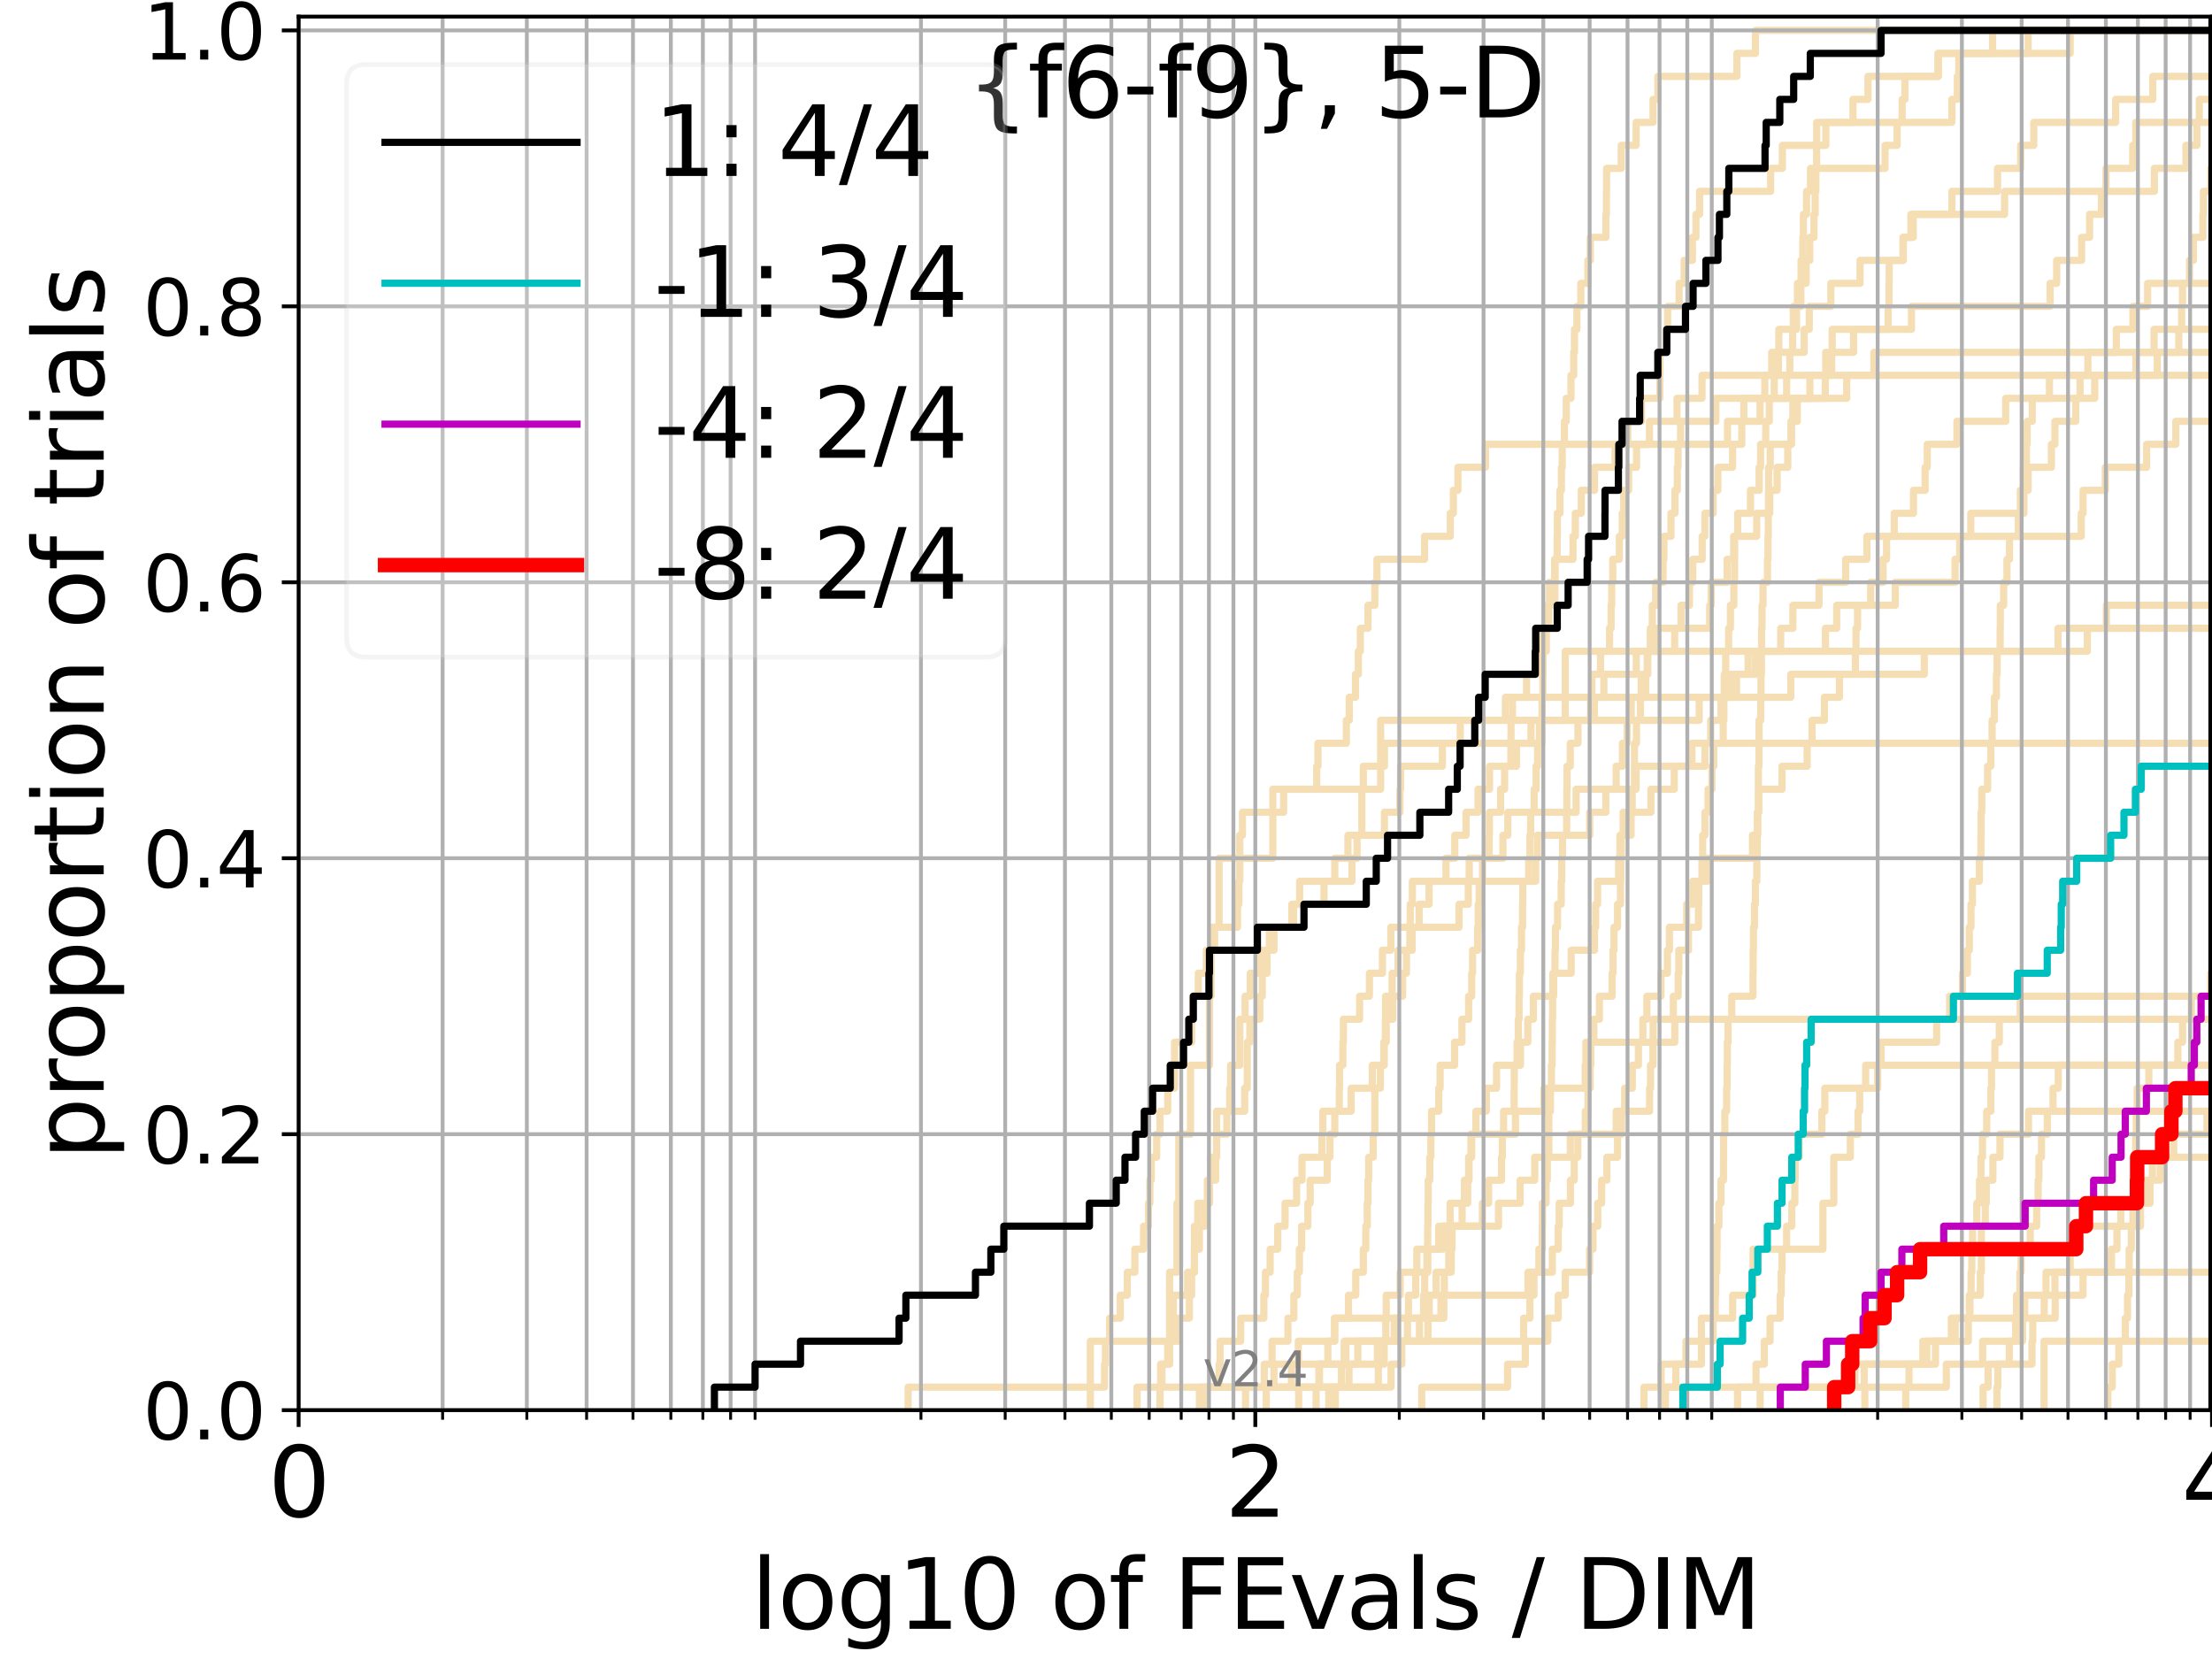 <?xml version="1.0" encoding="utf-8" standalone="no"?>
<!DOCTYPE svg PUBLIC "-//W3C//DTD SVG 1.1//EN"
  "http://www.w3.org/Graphics/SVG/1.1/DTD/svg11.dtd">
<svg height="345.6pt" version="1.1" viewBox="0 0 460.8 345.6" width="460.8pt" xmlns="http://www.w3.org/2000/svg" xmlns:xlink="http://www.w3.org/1999/xlink">
 <defs>
  <style type="text/css">*{stroke-linecap:butt;stroke-linejoin:round;}</style>
 </defs>
 <g id="figure_1">
  <g id="patch_1">
   <path d="M 0 345.6 
L 460.8 345.6 
L 460.8 0 
L 0 0 
z
" style="fill:#ffffff;"/>
  </g>
  <g id="axes_1">
   <g id="patch_2">
    <path d="M 62.208 293.76 
L 460.8 293.76 
L 460.8 3.456 
L 62.208 3.456 
z
" style="fill:#ffffff;"/>
   </g>
   <g id="line2d_1">
    <path clip-path="url(#p9d02c4d3f8)" d="M 274.17 293.76 
L 274.17 288.97 
L 274.874 288.97 
L 274.874 284.179 
L 276.618 284.179 
L 276.618 279.389 
L 278 279.389 
L 278 274.598 
L 280.915 274.598 
L 280.915 269.808 
L 282.435 269.808 
L 282.435 265.017 
L 284.007 265.017 
L 284.007 260.227 
L 284.519 260.227 
L 284.519 255.436 
L 284.823 255.436 
L 284.823 250.646 
L 284.974 250.646 
L 284.974 245.855 
L 285.125 245.855 
L 285.125 241.065 
L 286.067 241.065 
L 286.067 236.274 
L 286.409 236.274 
L 286.409 231.484 
L 286.409 231.484 
L 286.409 226.693 
L 287.562 226.693 
L 287.562 221.903 
L 288.36 221.903 
L 288.36 217.112 
L 288.592 217.112 
L 288.592 212.322 
L 288.639 212.322 
L 288.639 207.531 
L 290.004 207.531 
L 290.004 202.741 
L 291.241 202.741 
L 291.241 197.95 
L 293.695 197.95 
L 293.695 193.16 
L 303.94 193.16 
L 303.94 188.369 
L 305.877 188.369 
L 305.877 183.579 
L 306.062 183.579 
L 306.062 178.788 
L 313.094 178.788 
L 313.094 173.998 
L 314.107 173.998 
L 314.107 169.207 
L 328.33 169.207 
L 328.33 164.417 
L 340.84 164.417 
L 340.84 159.626 
L 355.175 159.626 
L 355.175 154.836 
L 355.175 154.836 
L 355.175 154.836 
L 460.8 154.836 
" style="fill:none;stroke:#f5deb3;stroke-linecap:square;stroke-width:1.5;"/>
   </g>
   <g id="line2d_2">
    <path clip-path="url(#p9d02c4d3f8)" d="M 425.816 293.76 
L 425.816 279.389 
L 461.8 279.389 
" style="fill:none;stroke:#f5deb3;stroke-linecap:square;stroke-width:1.5;"/>
   </g>
   <g id="line2d_3">
    <path clip-path="url(#p9d02c4d3f8)" d="M 189.175 293.76 
L 189.175 288.97 
L 230.099 288.97 
L 230.099 284.179 
L 230.278 284.179 
L 230.278 279.389 
L 231.159 279.389 
L 231.159 274.598 
L 233.37 274.598 
L 233.37 269.808 
L 234.838 269.808 
L 234.838 265.017 
L 236.411 265.017 
L 236.411 260.227 
L 238.228 260.227 
L 238.228 255.436 
L 239.253 255.436 
L 239.253 250.646 
L 239.541 250.646 
L 239.541 245.855 
L 239.828 245.855 
L 239.828 241.065 
L 240.956 241.065 
L 240.956 236.274 
L 241.646 236.274 
L 241.646 231.484 
L 243.259 231.484 
L 243.259 226.693 
L 244.686 226.693 
L 244.686 221.903 
L 244.686 221.903 
L 244.686 217.112 
L 248.239 217.112 
L 248.239 212.322 
L 248.473 212.322 
L 248.473 207.531 
L 249.627 207.531 
L 249.627 202.741 
L 251.303 202.741 
L 251.303 197.95 
L 253.021 197.95 
L 253.021 193.16 
L 257.801 193.16 
L 257.801 188.369 
L 258.083 188.369 
L 258.083 183.579 
L 258.27 183.579 
L 258.27 178.788 
L 258.27 178.788 
L 258.27 173.998 
L 258.826 173.998 
L 258.826 169.207 
L 267.402 169.207 
L 267.402 164.417 
L 274.299 164.417 
L 274.299 159.626 
L 274.556 159.626 
L 274.556 154.836 
L 280.47 154.836 
L 280.47 150.045 
L 281.08 150.045 
L 281.08 145.255 
L 282.382 145.255 
L 282.382 140.464 
L 282.966 140.464 
L 282.966 135.674 
L 283.385 135.674 
L 283.385 130.883 
L 284.974 130.883 
L 284.974 126.093 
L 286.409 126.093 
L 286.409 121.302 
L 286.845 121.302 
L 286.845 116.512 
L 296.752 116.512 
L 296.752 111.721 
L 302.117 111.721 
L 302.117 106.931 
L 302.755 106.931 
L 302.755 102.14 
L 303.712 102.14 
L 303.712 97.35 
L 309.45 97.35 
L 309.45 92.559 
L 343.614 92.559 
L 343.614 87.769 
L 349.355 87.769 
L 349.355 82.978 
L 354.564 82.978 
L 354.564 78.188 
L 381.568 78.188 
L 381.568 73.397 
L 381.676 73.397 
L 381.676 68.607 
L 398.198 68.607 
L 398.198 63.816 
L 427.072 63.816 
L 427.072 59.026 
L 428.443 59.026 
L 428.443 54.235 
L 433.635 54.235 
L 433.635 49.445 
L 435.296 49.445 
L 435.296 44.654 
L 437.769 44.654 
L 437.769 39.864 
L 438.725 39.864 
L 438.725 35.073 
L 444.286 35.073 
L 444.286 30.283 
L 444.918 30.283 
L 444.918 25.492 
L 444.918 25.492 
L 444.918 25.492 
L 460.8 25.492 
" style="fill:none;stroke:#f5deb3;stroke-linecap:square;stroke-width:1.5;"/>
   </g>
   <g id="line2d_4">
    <path clip-path="url(#p9d02c4d3f8)" d="M 241.646 293.76 
L 241.646 288.97 
L 287.133 288.97 
L 287.133 284.179 
L 288.36 284.179 
L 288.36 279.389 
L 295.704 279.389 
L 295.704 274.598 
L 296.56 274.598 
L 296.56 269.808 
L 296.79 269.808 
L 296.79 265.017 
L 297.247 265.017 
L 297.247 260.227 
L 297.399 260.227 
L 297.399 255.436 
L 297.474 255.436 
L 297.474 250.646 
L 297.512 250.646 
L 297.512 245.855 
L 297.849 245.855 
L 297.849 241.065 
L 298.073 241.065 
L 298.073 236.274 
L 298.222 236.274 
L 298.222 231.484 
L 299.715 231.484 
L 299.715 226.693 
L 300 226.693 
L 300 221.903 
L 303.021 221.903 
L 303.021 217.112 
L 304.553 217.112 
L 304.553 212.322 
L 305.939 212.322 
L 305.939 207.531 
L 306.585 207.531 
L 306.585 202.741 
L 306.768 202.741 
L 306.768 197.95 
L 307.819 197.95 
L 307.819 193.16 
L 307.938 193.16 
L 307.938 188.369 
L 308.144 188.369 
L 308.144 183.579 
L 308.846 183.579 
L 308.846 178.788 
L 310.215 178.788 
L 310.215 173.998 
L 310.271 173.998 
L 310.271 169.207 
L 312.592 169.207 
L 312.592 164.417 
L 313.434 164.417 
L 313.434 159.626 
L 314.744 159.626 
L 314.744 154.836 
L 314.769 154.836 
L 314.769 150.045 
L 315.072 150.045 
L 315.072 145.255 
L 318.007 145.255 
L 318.007 140.464 
L 320.091 140.464 
L 320.091 135.674 
L 321.346 135.674 
L 321.346 130.883 
L 322.63 130.883 
L 322.63 126.093 
L 323.918 126.093 
L 323.918 121.302 
L 323.958 121.302 
L 323.958 116.512 
L 327.678 116.512 
L 327.678 111.721 
L 328.163 111.721 
L 328.163 106.931 
L 329.406 106.931 
L 329.406 102.14 
L 332.164 102.14 
L 332.164 97.35 
L 336.444 97.35 
L 336.444 92.559 
L 339.103 92.559 
L 339.103 87.769 
L 341.96 87.769 
L 341.96 82.978 
L 345.778 82.978 
L 345.778 78.188 
L 345.803 78.188 
L 345.803 73.397 
L 347.115 73.397 
L 347.115 68.607 
L 347.402 68.607 
L 347.402 63.816 
L 349.785 63.816 
L 349.785 59.026 
L 350.83 59.026 
L 350.83 54.235 
L 352.553 54.235 
L 352.553 49.445 
L 353.296 49.445 
L 353.296 44.654 
L 354.058 44.654 
L 354.058 39.864 
L 368.854 39.864 
L 368.854 35.073 
L 371.298 35.073 
L 371.298 30.283 
L 380.358 30.283 
L 380.358 25.492 
L 386.008 25.492 
L 386.008 20.702 
L 389.129 20.702 
L 389.129 15.911 
L 403.789 15.911 
L 403.789 11.121 
L 415.084 11.121 
L 415.084 6.33 
L 415.084 6.33 
L 415.084 6.33 
L 460.8 6.33 
" style="fill:none;stroke:#f5deb3;stroke-linecap:square;stroke-width:1.5;"/>
   </g>
   <g id="line2d_5"/>
   <g id="line2d_6"/>
   <g id="line2d_7">
    <path clip-path="url(#p9d02c4d3f8)" d="M 278.177 293.76 
L 278.177 288.97 
L 281.025 288.97 
L 281.025 284.179 
L 282.86 284.179 
L 282.86 279.389 
L 317.393 279.389 
L 317.393 274.598 
L 318.705 274.598 
L 318.705 269.808 
L 319.551 269.808 
L 319.551 265.017 
L 320.58 265.017 
L 320.58 260.227 
L 321.281 260.227 
L 321.281 255.436 
L 321.325 255.436 
L 321.325 250.646 
L 322.078 250.646 
L 322.078 245.855 
L 322.334 245.855 
L 322.334 241.065 
L 322.651 241.065 
L 322.651 236.274 
L 322.651 236.274 
L 322.651 231.484 
L 322.987 231.484 
L 322.987 226.693 
L 323.195 226.693 
L 323.195 221.903 
L 323.341 221.903 
L 323.341 217.112 
L 323.382 217.112 
L 323.382 212.322 
L 323.444 212.322 
L 323.444 207.531 
L 323.651 207.531 
L 323.651 202.741 
L 323.938 202.741 
L 323.938 197.95 
L 324.02 197.95 
L 324.02 193.16 
L 324.467 193.16 
L 324.467 188.369 
L 325.228 188.369 
L 325.228 183.579 
L 325.346 183.579 
L 325.346 178.788 
L 325.505 178.788 
L 325.505 173.998 
L 326.364 173.998 
L 326.364 169.207 
L 326.403 169.207 
L 326.403 164.417 
L 326.441 164.417 
L 326.441 159.626 
L 327.112 159.626 
L 327.112 154.836 
L 328.716 154.836 
L 328.716 150.045 
L 331.362 150.045 
L 331.362 145.255 
L 331.603 145.255 
L 331.603 140.464 
L 333.415 140.464 
L 333.415 135.674 
L 335.295 135.674 
L 335.295 130.883 
L 335.624 130.883 
L 335.624 126.093 
L 335.749 126.093 
L 335.749 121.302 
L 335.967 121.302 
L 335.967 116.512 
L 337.339 116.512 
L 337.339 111.721 
L 337.95 111.721 
L 337.95 106.931 
L 338.244 106.931 
L 338.244 102.14 
L 339.275 102.14 
L 339.275 97.35 
L 340.922 97.35 
L 340.922 92.559 
L 359.87 92.559 
L 359.87 87.769 
L 363.272 87.769 
L 363.272 82.978 
L 367.635 82.978 
L 367.635 78.188 
L 369.078 78.188 
L 369.078 73.397 
L 375.837 73.397 
L 375.837 68.607 
L 376.902 68.607 
L 376.902 63.816 
L 381.395 63.816 
L 381.395 59.026 
L 387.484 59.026 
L 387.484 54.235 
L 396.503 54.235 
L 396.503 49.445 
L 398.066 49.445 
L 398.066 44.654 
L 406.619 44.654 
L 406.619 39.864 
L 416.125 39.864 
L 416.125 35.073 
L 420.927 35.073 
L 420.927 30.283 
L 423.674 30.283 
L 423.674 25.492 
L 440.725 25.492 
L 440.725 20.702 
L 448.462 20.702 
L 448.462 15.911 
L 461.8 15.911 
" style="fill:none;stroke:#f5deb3;stroke-linecap:square;stroke-width:1.5;"/>
   </g>
   <g id="line2d_8">
    <path clip-path="url(#p9d02c4d3f8)" d="M 416.003 293.76 
L 416.003 288.97 
L 416.188 288.97 
L 416.188 284.179 
L 418.567 284.179 
L 418.567 279.389 
L 419.893 279.389 
L 419.893 274.598 
L 420.07 274.598 
L 420.07 269.808 
L 420.788 269.808 
L 420.788 265.017 
L 421.044 265.017 
L 421.044 260.227 
L 422.933 260.227 
L 422.933 255.436 
L 424.274 255.436 
L 424.274 250.646 
L 424.581 250.646 
L 424.581 245.855 
L 424.742 245.855 
L 424.742 241.065 
L 425.281 241.065 
L 425.281 236.274 
L 426.491 236.274 
L 426.491 231.484 
L 461.8 231.484 
" style="fill:none;stroke:#f5deb3;stroke-linecap:square;stroke-width:1.5;"/>
   </g>
   <g id="line2d_9">
    <path clip-path="url(#p9d02c4d3f8)" d="M 249.854 293.76 
L 249.854 288.97 
L 269.032 288.97 
L 269.032 284.179 
L 280.021 284.179 
L 280.021 279.389 
L 297.474 279.389 
L 297.474 274.598 
L 300.178 274.598 
L 300.178 269.808 
L 300.88 269.808 
L 300.88 265.017 
L 301.811 265.017 
L 301.811 260.227 
L 301.981 260.227 
L 301.981 255.436 
L 308.817 255.436 
L 308.817 250.646 
L 310.103 250.646 
L 310.103 245.855 
L 312.804 245.855 
L 312.804 241.065 
L 312.963 241.065 
L 312.963 236.274 
L 313.225 236.274 
L 313.225 231.484 
L 315.422 231.484 
L 315.422 226.693 
L 315.446 226.693 
L 315.446 221.903 
L 316.04 221.903 
L 316.04 217.112 
L 316.284 217.112 
L 316.284 212.322 
L 316.455 212.322 
L 316.455 207.531 
L 316.528 207.531 
L 316.528 202.741 
L 316.722 202.741 
L 316.722 197.95 
L 316.962 197.95 
L 316.962 193.16 
L 317.178 193.16 
L 317.178 188.369 
L 317.226 188.369 
L 317.226 183.579 
L 318.45 183.579 
L 318.45 178.788 
L 318.705 178.788 
L 318.705 173.998 
L 318.866 173.998 
L 318.866 169.207 
L 319.596 169.207 
L 319.596 164.417 
L 320.001 164.417 
L 320.001 159.626 
L 320.314 159.626 
L 320.314 154.836 
L 321.216 154.836 
L 321.216 150.045 
L 321.259 150.045 
L 321.259 145.255 
L 321.411 145.255 
L 321.411 140.464 
L 321.455 140.464 
L 321.455 135.674 
L 322.121 135.674 
L 322.121 130.883 
L 322.313 130.883 
L 322.313 126.093 
L 322.798 126.093 
L 322.798 121.302 
L 323.856 121.302 
L 323.856 116.512 
L 324.386 116.512 
L 324.386 111.721 
L 324.426 111.721 
L 324.426 106.931 
L 324.969 106.931 
L 324.969 102.14 
L 325.267 102.14 
L 325.267 97.35 
L 325.445 97.35 
L 325.445 92.559 
L 325.897 92.559 
L 325.897 87.769 
L 326.286 87.769 
L 326.286 82.978 
L 327.263 82.978 
L 327.263 78.188 
L 327.828 78.188 
L 327.828 73.397 
L 327.996 73.397 
L 327.996 68.607 
L 328.496 68.607 
L 328.496 63.816 
L 329.316 63.816 
L 329.316 59.026 
L 330.79 59.026 
L 330.79 54.235 
L 331.293 54.235 
L 331.293 49.445 
L 334.534 49.445 
L 334.534 44.654 
L 334.646 44.654 
L 334.646 39.864 
L 334.677 39.864 
L 334.677 35.073 
L 337.727 35.073 
L 337.727 30.283 
L 340.84 30.283 
L 340.84 25.492 
L 344.36 25.492 
L 344.36 20.702 
L 345.369 20.702 
L 345.369 15.911 
L 361.822 15.911 
L 361.822 11.121 
L 365.692 11.121 
L 365.692 6.33 
L 365.692 6.33 
L 365.692 6.33 
L 460.8 6.33 
" style="fill:none;stroke:#f5deb3;stroke-linecap:square;stroke-width:1.5;"/>
   </g>
   <g id="line2d_10">
    <path clip-path="url(#p9d02c4d3f8)" d="M 388.48 293.76 
L 388.48 288.97 
L 405.456 288.97 
L 405.456 284.179 
L 413.02 284.179 
L 413.02 279.389 
L 421.338 279.389 
L 421.338 274.598 
L 428.125 274.598 
L 428.125 269.808 
L 433.938 269.808 
L 433.938 265.017 
L 439.857 265.017 
L 439.857 260.227 
L 441.002 260.227 
L 441.002 255.436 
L 441.804 255.436 
L 441.804 250.646 
L 447.887 250.646 
L 447.887 245.855 
L 450.005 245.855 
L 450.005 241.065 
L 461.8 241.065 
" style="fill:none;stroke:#f5deb3;stroke-linecap:square;stroke-width:1.5;"/>
   </g>
   <g id="line2d_11">
    <path clip-path="url(#p9d02c4d3f8)" d="M 251.303 293.76 
L 251.303 288.97 
L 289.779 288.97 
L 289.779 284.179 
L 292.017 284.179 
L 292.017 279.389 
L 293.198 279.389 
L 293.198 274.598 
L 297.737 274.598 
L 297.737 269.808 
L 299.174 269.808 
L 299.174 265.017 
L 302.319 265.017 
L 302.319 260.227 
L 302.488 260.227 
L 302.488 255.436 
L 304.585 255.436 
L 304.585 250.646 
L 305.062 250.646 
L 305.062 245.855 
L 306.031 245.855 
L 306.031 241.065 
L 306.585 241.065 
L 306.585 236.274 
L 315.695 236.274 
L 315.695 231.484 
L 321.628 231.484 
L 321.628 226.693 
L 330.228 226.693 
L 330.228 221.903 
L 330.369 221.903 
L 330.369 217.112 
L 348.886 217.112 
L 348.886 212.322 
L 461.8 212.322 
" style="fill:none;stroke:#f5deb3;stroke-linecap:square;stroke-width:1.5;"/>
   </g>
   <g id="line2d_12">
    <path clip-path="url(#p9d02c4d3f8)" d="M 236.873 293.76 
L 236.873 288.97 
L 242.055 288.97 
L 242.055 284.179 
L 243.653 284.179 
L 243.653 279.389 
L 244.43 279.389 
L 244.43 274.598 
L 244.43 274.598 
L 244.43 269.808 
L 247.408 269.808 
L 247.408 265.017 
L 248.823 265.017 
L 248.823 260.227 
L 248.823 260.227 
L 248.823 255.436 
L 249.513 255.436 
L 249.513 250.646 
L 251.521 250.646 
L 251.521 245.855 
L 252.17 245.855 
L 252.17 241.065 
L 253.44 241.065 
L 253.44 236.274 
L 253.44 236.274 
L 253.44 231.484 
L 259.284 231.484 
L 259.284 226.693 
L 259.827 226.693 
L 259.827 221.903 
L 259.827 221.903 
L 259.827 217.112 
L 260.364 217.112 
L 260.364 212.322 
L 262.446 212.322 
L 262.446 207.531 
L 262.951 207.531 
L 262.951 202.741 
L 263.944 202.741 
L 263.944 197.95 
L 265.392 197.95 
L 265.392 193.16 
L 269.466 193.16 
L 269.466 188.369 
L 270.743 188.369 
L 270.743 183.579 
L 278.059 183.579 
L 278.059 178.788 
L 280.804 178.788 
L 280.804 173.998 
L 283.697 173.998 
L 283.697 169.207 
L 283.697 169.207 
L 283.697 164.417 
L 284.007 164.417 
L 284.007 159.626 
L 288.407 159.626 
L 288.407 154.836 
L 320.69 154.836 
L 320.69 150.045 
L 332.131 150.045 
L 332.131 145.255 
L 373.055 145.255 
L 373.055 140.464 
L 400.865 140.464 
L 400.865 135.674 
L 434.822 135.674 
L 434.822 130.883 
L 438.798 130.883 
L 438.798 126.093 
L 461.8 126.093 
" style="fill:none;stroke:#f5deb3;stroke-linecap:square;stroke-width:1.5;"/>
   </g>
   <g id="line2d_13">
    <path clip-path="url(#p9d02c4d3f8)" d="M 342.469 293.76 
L 342.469 288.97 
L 346.037 288.97 
L 346.037 284.179 
L 354.433 284.179 
L 354.433 279.389 
L 354.433 279.389 
L 354.433 274.598 
L 360.944 274.598 
L 360.944 269.808 
L 365.206 269.808 
L 365.206 265.017 
L 365.206 265.017 
L 365.206 260.227 
L 379.754 260.227 
L 379.754 255.436 
L 379.754 255.436 
L 379.754 250.646 
L 382.014 250.646 
L 382.014 245.855 
L 382.014 245.855 
L 382.014 241.065 
L 385.454 241.065 
L 385.454 236.274 
L 387.063 236.274 
L 387.063 231.484 
L 387.413 231.484 
L 387.413 226.693 
L 391.153 226.693 
L 391.153 221.903 
L 391.153 221.903 
L 391.153 221.903 
L 460.8 221.903 
" style="fill:none;stroke:#f5deb3;stroke-linecap:square;stroke-width:1.5;"/>
   </g>
   <g id="line2d_14">
    <path clip-path="url(#p9d02c4d3f8)" d="M 270.533 293.76 
L 270.533 288.97 
L 274.747 288.97 
L 274.747 284.179 
L 286.941 284.179 
L 286.941 279.389 
L 290.45 279.389 
L 290.45 274.598 
L 293.406 274.598 
L 293.406 269.808 
L 294.912 269.808 
L 294.912 265.017 
L 297.436 265.017 
L 297.436 260.227 
L 300.6 260.227 
L 300.6 255.436 
L 302.083 255.436 
L 302.083 250.646 
L 305.752 250.646 
L 305.752 245.855 
L 305.939 245.855 
L 305.939 241.065 
L 306.432 241.065 
L 306.432 236.274 
L 307.461 236.274 
L 307.461 231.484 
L 309.621 231.484 
L 309.621 226.693 
L 311.76 226.693 
L 311.76 221.903 
L 316.746 221.903 
L 316.746 217.112 
L 318.264 217.112 
L 318.264 212.322 
L 319.437 212.322 
L 319.437 207.531 
L 323.486 207.531 
L 323.486 202.741 
L 327.301 202.741 
L 327.301 197.95 
L 332.164 197.95 
L 332.164 193.16 
L 332.401 193.16 
L 332.401 188.369 
L 332.802 188.369 
L 332.802 183.579 
L 337.188 183.579 
L 337.188 178.788 
L 337.459 178.788 
L 337.459 173.998 
L 338.127 173.998 
L 338.127 169.207 
L 343.924 169.207 
L 343.924 164.417 
L 348.783 164.417 
L 348.783 159.626 
L 352.458 159.626 
L 352.458 154.836 
L 356.371 154.836 
L 356.371 150.045 
L 358.52 150.045 
L 358.52 145.255 
L 361.737 145.255 
L 361.737 140.464 
L 364.161 140.464 
L 364.161 135.674 
L 370.947 135.674 
L 370.947 130.883 
L 373.494 130.883 
L 373.494 126.093 
L 378.935 126.093 
L 378.935 121.302 
L 384.486 121.302 
L 384.486 116.512 
L 388.902 116.512 
L 388.902 111.721 
L 433.558 111.721 
L 433.558 106.931 
L 433.944 106.931 
L 433.944 102.14 
L 438.575 102.14 
L 438.575 97.35 
L 447.182 97.35 
L 447.182 92.559 
L 453.258 92.559 
L 453.258 87.769 
L 453.258 87.769 
L 453.258 87.769 
L 460.8 87.769 
" style="fill:none;stroke:#f5deb3;stroke-linecap:square;stroke-width:1.5;"/>
   </g>
   <g id="line2d_15">
    <path clip-path="url(#p9d02c4d3f8)" style="fill:none;stroke:#f5deb3;stroke-linecap:square;stroke-width:1.5;"/>
   </g>
   <g id="line2d_16">
    <path clip-path="url(#p9d02c4d3f8)" d="M 413.116 293.76 
L 413.116 288.97 
L 414.154 288.97 
L 414.154 284.179 
L 423.303 284.179 
L 423.303 279.389 
L 423.461 279.389 
L 423.461 274.598 
L 425.847 274.598 
L 425.847 269.808 
L 426.222 269.808 
L 426.222 265.017 
L 431.259 265.017 
L 431.259 260.227 
L 431.336 260.227 
L 431.336 255.436 
L 445.9 255.436 
L 445.9 250.646 
L 446.951 250.646 
L 446.951 245.855 
L 448.386 245.855 
L 448.386 241.065 
L 452.82 241.065 
L 452.82 236.274 
L 459.748 236.274 
L 459.748 231.484 
L 461.8 231.484 
" style="fill:none;stroke:#f5deb3;stroke-linecap:square;stroke-width:1.5;"/>
   </g>
   <g id="line2d_17">
    <path clip-path="url(#p9d02c4d3f8)" d="M 346.839 293.76 
L 346.839 288.97 
L 365.808 288.97 
L 365.808 284.179 
L 367.538 284.179 
L 367.538 279.389 
L 368.738 279.389 
L 368.738 274.598 
L 370.843 274.598 
L 370.843 269.808 
L 371.057 269.808 
L 371.057 265.017 
L 371.229 265.017 
L 371.229 260.227 
L 372.185 260.227 
L 372.185 255.436 
L 373.272 255.436 
L 373.272 250.646 
L 373.895 250.646 
L 373.895 245.855 
L 373.96 245.855 
L 373.96 241.065 
L 374.77 241.065 
L 374.77 236.274 
L 379.522 236.274 
L 379.522 231.484 
L 380.141 231.484 
L 380.141 226.693 
L 388.65 226.693 
L 388.65 221.903 
L 391.862 221.903 
L 391.862 217.112 
L 403.442 217.112 
L 403.442 212.322 
L 406.144 212.322 
L 406.144 207.531 
L 408.811 207.531 
L 408.811 202.741 
L 409.841 202.741 
L 409.841 197.95 
L 410.252 197.95 
L 410.252 193.16 
L 410.59 193.16 
L 410.59 188.369 
L 410.89 188.369 
L 410.89 183.579 
L 412.338 183.579 
L 412.338 178.788 
L 412.663 178.788 
L 412.663 173.998 
L 412.695 173.998 
L 412.695 169.207 
L 412.839 169.207 
L 412.839 164.417 
L 414.054 164.417 
L 414.054 159.626 
L 414.725 159.626 
L 414.725 154.836 
L 414.995 154.836 
L 414.995 150.045 
L 415.464 150.045 
L 415.464 145.255 
L 415.893 145.255 
L 415.893 140.464 
L 416.037 140.464 
L 416.037 135.674 
L 416.668 135.674 
L 416.668 130.883 
L 416.699 130.883 
L 416.699 126.093 
L 417.403 126.093 
L 417.403 121.302 
L 418.089 121.302 
L 418.089 116.512 
L 418.615 116.512 
L 418.615 111.721 
L 420.455 111.721 
L 420.455 106.931 
L 420.879 106.931 
L 420.879 102.14 
L 421.495 102.14 
L 421.495 97.35 
L 422.139 97.35 
L 422.139 92.559 
L 422.286 92.559 
L 422.286 87.769 
L 423.352 87.769 
L 423.352 82.978 
L 426.938 82.978 
L 426.938 78.188 
L 449.391 78.188 
L 449.391 73.397 
L 453.884 73.397 
L 453.884 68.607 
L 454.47 68.607 
L 454.47 63.816 
L 454.647 63.816 
L 454.647 59.026 
L 456.108 59.026 
L 456.108 54.235 
L 456.929 54.235 
L 456.929 49.445 
L 458.9 49.445 
L 458.9 44.654 
L 459.015 44.654 
L 459.015 39.864 
L 460.566 39.864 
L 460.566 35.073 
L 461.061 35.073 
L 461.061 30.283 
L 461.8 30.283 
" style="fill:none;stroke:#f5deb3;stroke-linecap:square;stroke-width:1.5;"/>
   </g>
   <g id="line2d_18">
    <path clip-path="url(#p9d02c4d3f8)" d="M 241.646 293.76 
L 241.646 288.97 
L 241.783 288.97 
L 241.783 284.179 
L 243.259 284.179 
L 243.259 279.389 
L 245.446 279.389 
L 245.446 274.598 
L 247.766 274.598 
L 247.766 269.808 
L 248.239 269.808 
L 248.239 265.017 
L 248.823 265.017 
L 248.823 260.227 
L 249.854 260.227 
L 249.854 255.436 
L 250.973 255.436 
L 250.973 250.646 
L 251.955 250.646 
L 251.955 245.855 
L 253.231 245.855 
L 253.231 241.065 
L 253.44 241.065 
L 253.44 236.274 
L 255.577 236.274 
L 255.577 231.484 
L 256.168 231.484 
L 256.168 226.693 
L 256.363 226.693 
L 256.363 221.903 
L 258.27 221.903 
L 258.27 217.112 
L 258.27 217.112 
L 258.27 212.322 
L 259.375 212.322 
L 259.375 207.531 
L 260.453 207.531 
L 260.453 202.741 
L 262.615 202.741 
L 262.615 197.95 
L 264.432 197.95 
L 264.432 193.16 
L 269.105 193.16 
L 269.105 188.369 
L 275.817 188.369 
L 275.817 183.579 
L 281.627 183.579 
L 281.627 178.788 
L 282.701 178.788 
L 282.701 173.998 
L 288.407 173.998 
L 288.407 169.207 
L 291.631 169.207 
L 291.631 164.417 
L 291.76 164.417 
L 291.76 159.626 
L 300.46 159.626 
L 300.46 154.836 
L 304.199 154.836 
L 304.199 150.045 
L 313.616 150.045 
L 313.616 145.255 
L 334.115 145.255 
L 334.115 140.464 
L 340.867 140.464 
L 340.867 135.674 
L 348.863 135.674 
L 348.863 130.883 
L 350.188 130.883 
L 350.188 126.093 
L 351.947 126.093 
L 351.947 121.302 
L 352.638 121.302 
L 352.638 116.512 
L 354.595 116.512 
L 354.595 111.721 
L 355.155 111.721 
L 355.155 106.931 
L 356.88 106.931 
L 356.88 102.14 
L 357.862 102.14 
L 357.862 97.35 
L 360.926 97.35 
L 360.926 92.559 
L 362.849 92.559 
L 362.849 87.769 
L 366.655 87.769 
L 366.655 82.978 
L 384.702 82.978 
L 384.702 78.188 
L 384.702 78.188 
L 384.702 78.188 
L 460.8 78.188 
" style="fill:none;stroke:#f5deb3;stroke-linecap:square;stroke-width:1.5;"/>
   </g>
   <g id="line2d_19">
    <path clip-path="url(#p9d02c4d3f8)" d="M 396.994 293.76 
L 396.994 288.97 
L 397.68 288.97 
L 397.68 284.179 
L 401.38 284.179 
L 401.38 279.389 
L 406.504 279.389 
L 406.504 274.598 
L 410.243 274.598 
L 410.243 269.808 
L 412.526 269.808 
L 412.526 265.017 
L 412.763 265.017 
L 412.766 255.436 
L 413.565 255.436 
L 413.565 250.646 
L 413.781 250.646 
L 413.781 245.855 
L 415.154 245.855 
L 415.154 241.065 
L 416.632 241.065 
L 416.632 236.274 
L 422.574 236.274 
L 422.574 231.484 
L 427.683 231.484 
L 427.683 226.693 
L 428.772 226.693 
L 428.772 221.903 
L 453.686 221.903 
L 453.686 217.112 
L 454.667 217.112 
L 454.667 212.322 
L 456.498 212.322 
L 456.498 207.531 
L 460.537 207.531 
L 460.537 202.741 
L 461.8 202.741 
L 461.8 202.741 
" style="fill:none;stroke:#f5deb3;stroke-linecap:square;stroke-width:1.5;"/>
   </g>
   <g id="line2d_20">
    <path clip-path="url(#p9d02c4d3f8)" d="M 259.466 293.76 
L 259.466 288.97 
L 263.367 288.97 
L 263.367 284.179 
L 264.995 284.179 
L 264.995 279.389 
L 268.299 279.389 
L 268.299 274.598 
L 269.538 274.598 
L 269.538 269.808 
L 270.251 269.808 
L 270.251 265.017 
L 270.673 265.017 
L 270.673 260.227 
L 271.161 260.227 
L 271.161 255.436 
L 272.457 255.436 
L 272.457 250.646 
L 272.925 250.646 
L 272.925 245.855 
L 276.496 245.855 
L 276.496 241.065 
L 277.043 241.065 
L 277.043 236.274 
L 278.059 236.274 
L 278.059 231.484 
L 278.993 231.484 
L 278.993 226.693 
L 279.051 226.693 
L 279.051 221.903 
L 279.738 221.903 
L 279.738 217.112 
L 279.852 217.112 
L 279.852 212.322 
L 283.228 212.322 
L 283.228 207.531 
L 285.275 207.531 
L 285.275 202.741 
L 287.987 202.741 
L 287.987 197.95 
L 289.734 197.95 
L 289.734 193.16 
L 293.777 193.16 
L 293.777 188.369 
L 294.226 188.369 
L 294.226 183.579 
L 301.227 183.579 
L 301.227 178.788 
L 303.055 178.788 
L 303.055 173.998 
L 305.408 173.998 
L 305.408 169.207 
L 307.908 169.207 
L 307.908 164.417 
L 310.299 164.417 
L 310.299 159.626 
L 315.917 159.626 
L 315.917 154.836 
L 318.935 154.836 
L 318.935 150.045 
L 353.976 150.045 
L 353.976 145.255 
L 360.366 145.255 
L 360.366 140.464 
L 365.707 140.464 
L 365.707 135.674 
L 380.274 135.674 
L 380.274 130.883 
L 382.619 130.883 
L 382.619 126.093 
L 394.823 126.093 
L 394.823 121.302 
L 407.277 121.302 
L 407.277 116.512 
L 408.241 116.512 
L 408.241 111.721 
L 410.551 111.721 
L 410.551 106.931 
L 421.615 106.931 
L 421.615 102.14 
L 422.495 102.14 
L 422.495 97.35 
L 427.347 97.35 
L 427.347 92.559 
L 428.077 92.559 
L 428.077 87.769 
L 432.427 87.769 
L 432.427 82.978 
L 433.312 82.978 
L 433.312 78.188 
L 434.94 78.188 
L 434.94 73.397 
L 440.868 73.397 
L 440.868 68.607 
L 444.328 68.607 
L 444.328 63.816 
L 447.386 63.816 
L 447.386 59.026 
L 461.8 59.026 
" style="fill:none;stroke:#f5deb3;stroke-linecap:square;stroke-width:1.5;"/>
   </g>
   <g id="line2d_21"/>
   <g id="line2d_22">
    <path clip-path="url(#p9d02c4d3f8)" d="M 251.083 293.76 
L 251.083 288.97 
L 253.959 288.97 
L 253.959 284.179 
L 254.164 284.179 
L 254.164 279.389 
L 258.456 279.389 
L 258.456 274.598 
L 263.284 274.598 
L 263.284 269.808 
L 263.615 269.808 
L 263.615 265.017 
L 264.594 265.017 
L 264.594 260.227 
L 266.176 260.227 
L 266.176 255.436 
L 267.703 255.436 
L 267.703 250.646 
L 270.11 250.646 
L 270.11 245.855 
L 271.23 245.855 
L 271.23 241.065 
L 275.38 241.065 
L 275.38 236.274 
L 275.568 236.274 
L 275.568 231.484 
L 281.464 231.484 
L 281.464 226.693 
L 285.87 226.693 
L 285.87 221.903 
L 288.267 221.903 
L 288.267 217.112 
L 288.777 217.112 
L 288.777 212.322 
L 290.138 212.322 
L 290.138 207.531 
L 292.188 207.531 
L 292.188 202.741 
L 292.99 202.741 
L 292.99 197.95 
L 294.186 197.95 
L 294.186 193.16 
L 295.626 193.16 
L 295.626 188.369 
L 297.7 188.369 
L 297.7 183.579 
L 319.911 183.579 
L 319.911 178.788 
L 320.269 178.788 
L 320.269 173.998 
L 331.172 173.998 
L 331.172 169.207 
L 334.518 169.207 
L 334.518 164.417 
L 336.673 164.417 
L 336.673 159.626 
L 337.979 159.626 
L 337.979 154.836 
L 338.973 154.836 
L 338.973 150.045 
L 339.803 150.045 
L 339.803 145.255 
L 341.892 145.255 
L 341.892 140.464 
L 343.262 140.464 
L 343.262 135.674 
L 345.181 135.674 
L 345.181 130.883 
L 356.167 130.883 
L 356.167 126.093 
L 356.467 126.093 
L 356.467 121.302 
L 359.789 121.302 
L 359.789 116.512 
L 361.152 116.512 
L 361.152 111.721 
L 365.948 111.721 
L 365.948 106.931 
L 368.673 106.931 
L 368.673 102.14 
L 370.202 102.14 
L 370.202 97.35 
L 372.42 97.35 
L 372.42 92.559 
L 373.206 92.559 
L 373.206 87.769 
L 374.414 87.769 
L 374.414 82.978 
L 377.035 82.978 
L 377.035 78.188 
L 390.359 78.188 
L 390.359 73.397 
L 448.732 73.397 
L 448.732 68.607 
L 461.8 68.607 
" style="fill:none;stroke:#f5deb3;stroke-linecap:square;stroke-width:1.5;"/>
   </g>
   <g id="line2d_23">
    <path clip-path="url(#p9d02c4d3f8)" d="M 366.67 293.76 
L 366.67 288.97 
L 386.406 288.97 
L 386.406 284.179 
L 403.2 284.179 
L 403.2 279.389 
L 410.045 279.389 
L 410.045 274.598 
L 410.374 274.598 
L 410.374 269.808 
L 410.607 269.808 
L 410.607 265.017 
L 410.766 265.017 
L 410.766 260.227 
L 410.923 260.227 
L 410.923 255.436 
L 411.794 255.436 
L 411.794 250.646 
L 412.357 250.646 
L 412.357 245.855 
L 412.674 245.855 
L 412.674 241.065 
L 412.988 241.065 
L 412.988 236.274 
L 413.868 236.274 
L 413.868 231.484 
L 414.727 231.484 
L 414.727 226.693 
L 414.87 226.693 
L 414.87 221.903 
L 415.579 221.903 
L 415.579 217.112 
L 416.488 217.112 
L 416.488 212.322 
L 420.844 212.322 
L 420.844 207.531 
L 461.8 207.531 
" style="fill:none;stroke:#f5deb3;stroke-linecap:square;stroke-width:1.5;"/>
   </g>
   <g id="line2d_24">
    <path clip-path="url(#p9d02c4d3f8)" d="M 276.801 293.76 
L 276.801 288.97 
L 279.453 288.97 
L 279.453 284.179 
L 280.358 284.179 
L 280.358 279.389 
L 288.685 279.389 
L 288.685 274.598 
L 288.777 274.598 
L 288.777 269.808 
L 291.674 269.808 
L 291.674 265.017 
L 295.151 265.017 
L 295.151 260.227 
L 299.715 260.227 
L 299.715 255.436 
L 312.165 255.436 
L 312.165 250.646 
L 316.673 250.646 
L 316.673 245.855 
L 319.709 245.855 
L 319.709 241.065 
L 327.131 241.065 
L 327.131 236.274 
L 336.689 236.274 
L 336.689 231.484 
L 343.639 231.484 
L 343.639 226.693 
L 343.834 226.693 
L 343.834 221.903 
L 344.347 221.903 
L 344.347 217.112 
L 344.373 217.112 
L 344.373 212.322 
L 348.587 212.322 
L 348.587 207.531 
L 349.593 207.531 
L 349.593 202.741 
L 349.728 202.741 
L 349.728 197.95 
L 351.743 197.95 
L 351.743 193.16 
L 353.822 193.16 
L 353.822 188.369 
L 353.874 188.369 
L 353.874 183.579 
L 354.554 183.579 
L 354.554 178.788 
L 354.695 178.788 
L 354.695 173.998 
L 355.175 173.998 
L 355.175 169.207 
L 355.826 169.207 
L 355.826 164.417 
L 356.631 164.417 
L 356.631 159.626 
L 357.013 159.626 
L 357.013 154.836 
L 358.978 154.836 
L 358.978 150.045 
L 359.123 150.045 
L 359.123 145.255 
L 359.187 145.255 
L 359.187 140.464 
L 359.493 140.464 
L 359.493 135.674 
L 360.11 135.674 
L 360.11 130.883 
L 360.472 130.883 
L 360.472 126.093 
L 361.195 126.093 
L 361.195 121.302 
L 361.342 121.302 
L 361.342 116.512 
L 361.359 116.512 
L 361.359 111.721 
L 361.992 111.721 
L 361.992 106.931 
L 364.659 106.931 
L 364.659 102.14 
L 366.464 102.14 
L 366.464 97.35 
L 366.762 97.35 
L 366.762 92.559 
L 367.835 92.559 
L 367.835 87.769 
L 368.571 87.769 
L 368.571 82.978 
L 369.608 82.978 
L 369.608 78.188 
L 370.482 78.188 
L 370.482 73.397 
L 370.559 73.397 
L 370.559 68.607 
L 374.248 68.607 
L 374.248 63.816 
L 375.16 63.816 
L 375.16 59.026 
L 376.242 59.026 
L 376.242 54.235 
L 377.005 54.235 
L 377.005 49.445 
L 377.884 49.445 
L 377.884 44.654 
L 378.136 44.654 
L 378.136 39.864 
L 378.276 39.864 
L 378.276 35.073 
L 378.433 35.073 
L 378.433 30.283 
L 378.445 30.283 
L 378.445 25.492 
L 406.61 25.492 
L 406.61 20.702 
L 407.745 20.702 
L 407.745 15.911 
L 408.045 15.911 
L 408.045 11.121 
L 431.251 11.121 
L 431.251 6.33 
L 431.251 6.33 
L 431.251 6.33 
L 460.8 6.33 
" style="fill:none;stroke:#f5deb3;stroke-linecap:square;stroke-width:1.5;"/>
   </g>
   <g id="line2d_25">
    <path clip-path="url(#p9d02c4d3f8)" d="M 439.104 293.76 
L 439.104 288.97 
L 440.026 288.97 
L 440.026 284.179 
L 441.387 284.179 
L 441.387 279.389 
L 442.734 279.389 
L 442.734 274.598 
L 443.2 274.598 
L 443.2 269.808 
L 443.488 269.808 
L 443.488 265.017 
L 443.545 265.017 
L 443.545 260.227 
L 443.994 260.227 
L 443.994 255.436 
L 444.327 255.436 
L 444.327 250.646 
L 444.621 250.646 
L 444.621 245.855 
L 444.811 245.855 
L 444.811 241.065 
L 444.896 241.065 
L 444.896 236.274 
L 445.039 236.274 
L 445.039 231.484 
L 445.216 231.484 
L 445.216 226.693 
L 447.638 226.693 
L 447.638 221.903 
L 461.8 221.903 
" style="fill:none;stroke:#f5deb3;stroke-linecap:square;stroke-width:1.5;"/>
   </g>
   <g id="line2d_26">
    <path clip-path="url(#p9d02c4d3f8)" d="M 346.935 293.76 
L 346.935 288.97 
L 349.104 288.97 
L 349.104 284.179 
L 351.213 284.179 
L 351.213 279.389 
L 356.88 279.389 
L 356.88 274.598 
L 357.317 274.598 
L 357.317 269.808 
L 357.402 269.808 
L 357.402 265.017 
L 357.647 265.017 
L 357.647 260.227 
L 357.694 260.227 
L 357.694 255.436 
L 358.076 255.436 
L 358.076 250.646 
L 358.511 250.646 
L 358.511 245.855 
L 359.032 245.855 
L 359.032 241.065 
L 359.06 241.065 
L 359.06 236.274 
L 359.322 236.274 
L 359.322 231.484 
L 359.682 231.484 
L 359.682 226.693 
L 359.789 226.693 
L 359.789 221.903 
L 359.843 221.903 
L 359.843 217.112 
L 359.985 217.112 
L 359.985 212.322 
L 360.761 212.322 
L 360.761 207.531 
L 365.174 207.531 
L 365.174 202.741 
L 365.214 202.741 
L 365.214 197.95 
L 365.269 197.95 
L 365.269 193.16 
L 365.489 193.16 
L 365.489 188.369 
L 365.684 188.369 
L 365.684 183.579 
L 365.979 183.579 
L 365.979 178.788 
L 366.064 178.788 
L 366.064 173.998 
L 366.165 173.998 
L 366.165 169.207 
L 366.295 169.207 
L 366.295 164.417 
L 366.303 164.417 
L 366.303 159.626 
L 366.426 159.626 
L 366.426 154.836 
L 366.449 154.836 
L 366.449 150.045 
L 366.8 150.045 
L 366.8 145.255 
L 366.845 145.255 
L 366.845 140.464 
L 366.936 140.464 
L 366.936 135.674 
L 366.966 135.674 
L 366.966 130.883 
L 367.065 130.883 
L 367.065 126.093 
L 367.276 126.093 
L 367.276 121.302 
L 368.19 121.302 
L 368.19 116.512 
L 368.3 116.512 
L 368.3 111.721 
L 368.366 111.721 
L 368.366 106.931 
L 368.417 106.931 
L 368.417 102.14 
L 368.432 102.14 
L 368.432 97.35 
L 368.767 97.35 
L 368.767 92.559 
L 373.095 92.559 
L 373.095 87.769 
L 373.487 87.769 
L 373.487 82.978 
L 380.235 82.978 
L 380.235 78.188 
L 380.33 78.188 
L 380.33 73.397 
L 386.13 73.397 
L 386.13 68.607 
L 393.339 68.607 
L 393.339 63.816 
L 393.511 63.816 
L 393.511 59.026 
L 393.552 59.026 
L 393.552 54.235 
L 396.423 54.235 
L 396.423 49.445 
L 398.564 49.445 
L 398.564 44.654 
L 417.592 44.654 
L 417.592 39.864 
L 448.797 39.864 
L 448.797 35.073 
L 455.365 35.073 
L 455.365 30.283 
L 457.669 30.283 
L 457.669 25.492 
L 458.152 25.492 
L 458.152 20.702 
L 461.8 20.702 
" style="fill:none;stroke:#f5deb3;stroke-linecap:square;stroke-width:1.5;"/>
   </g>
   <g id="line2d_27">
    <path clip-path="url(#p9d02c4d3f8)" d="M 296.173 293.76 
L 296.173 288.97 
L 314.056 288.97 
L 314.056 284.179 
L 317.748 284.179 
L 317.748 279.389 
L 322.44 279.389 
L 322.44 274.598 
L 324.608 274.598 
L 324.608 269.808 
L 326.073 269.808 
L 326.073 265.017 
L 331.138 265.017 
L 331.138 260.227 
L 331.859 260.227 
L 331.859 255.436 
L 332.836 255.436 
L 332.836 250.646 
L 333.644 250.646 
L 333.644 245.855 
L 334.741 245.855 
L 334.741 241.065 
L 336.962 241.065 
L 336.962 236.274 
L 337.801 236.274 
L 337.801 231.484 
L 338.45 231.484 
L 338.45 226.693 
L 340.043 226.693 
L 340.043 221.903 
L 341.308 221.903 
L 341.308 217.112 
L 342.242 217.112 
L 342.242 212.322 
L 343.078 212.322 
L 343.078 207.531 
L 346 207.531 
L 346 202.741 
L 347.354 202.741 
L 347.354 197.95 
L 347.769 197.95 
L 347.769 193.16 
L 351.365 193.16 
L 351.365 188.369 
L 352.648 188.369 
L 352.648 183.579 
L 355.659 183.579 
L 355.659 178.788 
L 365.072 178.788 
L 365.072 173.998 
L 366.103 173.998 
L 366.103 169.207 
L 366.395 169.207 
L 366.395 164.417 
L 371.229 164.417 
L 371.229 159.626 
L 376.461 159.626 
L 376.461 154.836 
L 377.476 154.836 
L 377.476 150.045 
L 380.057 150.045 
L 380.057 145.255 
L 383.189 145.255 
L 383.189 140.464 
L 386.512 140.464 
L 386.512 135.674 
L 386.637 135.674 
L 386.637 130.883 
L 386.963 130.883 
L 386.963 126.093 
L 389.697 126.093 
L 389.697 121.302 
L 392.285 121.302 
L 392.285 116.512 
L 393.004 116.512 
L 393.004 111.721 
L 394.608 111.721 
L 394.608 106.931 
L 398.612 106.931 
L 398.612 102.14 
L 401.037 102.14 
L 401.037 97.35 
L 401.476 97.35 
L 401.476 92.559 
L 407.663 92.559 
L 407.663 87.769 
L 417.826 87.769 
L 417.826 82.978 
L 436.367 82.978 
L 436.367 78.188 
L 444.952 78.188 
L 444.952 73.397 
L 461.8 73.397 
" style="fill:none;stroke:#f5deb3;stroke-linecap:square;stroke-width:1.5;"/>
   </g>
   <g id="line2d_28">
    <path clip-path="url(#p9d02c4d3f8)" d="M 263.78 293.76 
L 263.78 288.97 
L 265.392 288.97 
L 265.392 284.179 
L 270.463 284.179 
L 270.463 279.389 
L 278.059 279.389 
L 278.059 274.598 
L 300.775 274.598 
L 300.775 269.808 
L 318.311 269.808 
L 318.311 265.017 
L 323.382 265.017 
L 323.382 260.227 
L 324.608 260.227 
L 324.608 255.436 
L 324.809 255.436 
L 324.809 250.646 
L 327.15 250.646 
L 327.15 245.855 
L 327.94 245.855 
L 327.94 241.065 
L 328.698 241.065 
L 328.698 236.274 
L 330.245 236.274 
L 330.245 231.484 
L 330.807 231.484 
L 330.807 226.693 
L 331.259 226.693 
L 331.259 221.903 
L 331.397 221.903 
L 331.397 217.112 
L 332.029 217.112 
L 332.029 212.322 
L 333.184 212.322 
L 333.184 207.531 
L 335.827 207.531 
L 335.827 202.741 
L 336.029 202.741 
L 336.029 197.95 
L 336.229 197.95 
L 336.229 193.16 
L 336.962 193.16 
L 336.962 188.369 
L 337.578 188.369 
L 337.578 183.579 
L 337.653 183.579 
L 337.653 178.788 
L 337.742 178.788 
L 337.742 173.998 
L 339.789 173.998 
L 339.789 169.207 
L 340.015 169.207 
L 340.015 164.417 
L 340.478 164.417 
L 340.478 159.626 
L 340.492 159.626 
L 340.492 154.836 
L 340.909 154.836 
L 340.909 150.045 
L 341.743 150.045 
L 341.743 145.255 
L 342.841 145.255 
L 342.841 140.464 
L 343.144 140.464 
L 343.144 135.674 
L 343.795 135.674 
L 343.795 130.883 
L 344.207 130.883 
L 344.207 126.093 
L 344.918 126.093 
L 344.918 121.302 
L 346.452 121.302 
L 346.452 116.512 
L 346.622 116.512 
L 346.622 111.721 
L 348.098 111.721 
L 348.098 106.931 
L 348.921 106.931 
L 348.921 102.14 
L 349.412 102.14 
L 349.412 97.35 
L 349.57 97.35 
L 349.57 92.559 
L 350.088 92.559 
L 350.088 87.769 
L 357.44 87.769 
L 357.44 82.978 
L 372.192 82.978 
L 372.192 78.188 
L 372.858 78.188 
L 372.858 73.397 
L 373.441 73.397 
L 373.441 68.607 
L 373.578 68.607 
L 373.578 63.816 
L 374.44 63.816 
L 374.44 59.026 
L 375.191 59.026 
L 375.191 54.235 
L 375.552 54.235 
L 375.552 49.445 
L 375.676 49.445 
L 375.676 44.654 
L 376.333 44.654 
L 376.333 39.864 
L 377.16 39.864 
L 377.16 35.073 
L 392.688 35.073 
L 392.688 30.283 
L 395.203 30.283 
L 395.203 25.492 
L 396.258 25.492 
L 396.258 20.702 
L 396.827 20.702 
L 396.827 15.911 
L 403.718 15.911 
L 403.718 11.121 
L 422.509 11.121 
L 422.509 6.33 
L 422.509 6.33 
L 422.509 6.33 
L 460.8 6.33 
" style="fill:none;stroke:#f5deb3;stroke-linecap:square;stroke-width:1.5;"/>
   </g>
   <g id="line2d_29">
    <path clip-path="url(#p9d02c4d3f8)" d="M 227.139 293.76 
L 227.139 288.97 
L 227.139 288.97 
L 227.139 284.179 
L 227.139 284.179 
L 227.139 279.389 
L 243.653 279.389 
L 243.653 274.598 
L 243.653 274.598 
L 243.653 269.808 
L 243.653 269.808 
L 243.653 265.017 
L 245.194 265.017 
L 245.194 260.227 
L 245.194 260.227 
L 245.194 255.436 
L 245.194 255.436 
L 245.194 250.646 
L 245.571 250.646 
L 245.571 245.855 
L 245.571 245.855 
L 245.571 241.065 
L 245.571 241.065 
L 245.571 236.274 
L 248.003 236.274 
L 248.003 231.484 
L 248.003 231.484 
L 248.003 226.693 
L 248.003 226.693 
L 248.003 221.903 
L 251.955 221.903 
L 251.955 217.112 
L 251.955 217.112 
L 251.955 212.322 
L 251.955 212.322 
L 251.955 207.531 
L 252.278 207.531 
L 252.278 202.741 
L 252.278 202.741 
L 252.278 197.95 
L 252.278 197.95 
L 252.278 193.16 
L 253.959 193.16 
L 253.959 188.369 
L 253.959 188.369 
L 253.959 183.579 
L 253.959 183.579 
L 253.959 178.788 
L 265.154 178.788 
L 265.154 173.998 
L 265.154 173.998 
L 265.154 169.207 
L 265.154 169.207 
L 265.154 164.417 
L 287.609 164.417 
L 287.609 159.626 
L 287.609 159.626 
L 287.609 154.836 
L 287.609 154.836 
L 287.609 150.045 
L 326.073 150.045 
L 326.073 145.255 
L 326.073 145.255 
L 326.073 140.464 
L 326.073 140.464 
L 326.073 135.674 
L 428.725 135.674 
L 428.725 130.883 
L 428.725 130.883 
L 428.725 130.883 
L 460.8 130.883 
" style="fill:none;stroke:#f5deb3;stroke-linecap:square;stroke-width:1.5;"/>
   </g>
   <g id="line2d_30">
    <path clip-path="url(#p9d02c4d3f8)" d="M 361.967 293.76 
L 361.967 288.97 
L 388.361 288.97 
L 388.361 284.179 
L 400.559 284.179 
L 400.559 279.389 
L 407.307 279.389 
L 407.307 274.598 
L 421.784 274.598 
L 421.784 269.808 
L 428.083 269.808 
L 428.083 265.017 
L 428.083 265.017 
L 428.083 265.017 
L 460.8 265.017 
" style="fill:none;stroke:#f5deb3;stroke-linecap:square;stroke-width:1.5;"/>
   </g>
   <g id="matplotlib.axis_1">
    <g id="xtick_1">
     <g id="line2d_31">
      <path clip-path="url(#p9d02c4d3f8)" d="M 62.208 293.76 
L 62.208 3.456 
" style="fill:none;stroke:#b0b0b0;stroke-linecap:square;stroke-width:0.8;"/>
     </g>
     <g id="line2d_32">
      <defs>
       <path d="M 0 0 
L 0 3.5 
" id="m5ede7f8df5" style="stroke:#000000;stroke-width:0.8;"/>
      </defs>
      <g>
       <use style="stroke:#000000;stroke-width:0.8;" x="62.208" xlink:href="#m5ede7f8df5" y="293.76"/>
      </g>
     </g>
     <g id="text_1">
      <!-- 0 -->
      <g transform="translate(55.846 315.957)scale(0.2 -0.2)">
       <defs>
        <path d="M 2034 4250 
Q 1547 4250 1301 3770 
Q 1056 3291 1056 2328 
Q 1056 1369 1301 889 
Q 1547 409 2034 409 
Q 2525 409 2770 889 
Q 3016 1369 3016 2328 
Q 3016 3291 2770 3770 
Q 2525 4250 2034 4250 
z
M 2034 4750 
Q 2819 4750 3233 4129 
Q 3647 3509 3647 2328 
Q 3647 1150 3233 529 
Q 2819 -91 2034 -91 
Q 1250 -91 836 529 
Q 422 1150 422 2328 
Q 422 3509 836 4129 
Q 1250 4750 2034 4750 
z
" id="DejaVuSans-30" transform="scale(0.016)"/>
       </defs>
       <use xlink:href="#DejaVuSans-30"/>
      </g>
     </g>
    </g>
    <g id="xtick_2">
     <g id="line2d_33">
      <path clip-path="url(#p9d02c4d3f8)" d="M 261.504 293.76 
L 261.504 3.456 
" style="fill:none;stroke:#b0b0b0;stroke-linecap:square;stroke-width:0.8;"/>
     </g>
     <g id="line2d_34">
      <g>
       <use style="stroke:#000000;stroke-width:0.8;" x="261.504" xlink:href="#m5ede7f8df5" y="293.76"/>
      </g>
     </g>
     <g id="text_2">
      <!-- 2 -->
      <g transform="translate(255.142 315.957)scale(0.2 -0.2)">
       <defs>
        <path d="M 1228 531 
L 3431 531 
L 3431 0 
L 469 0 
L 469 531 
Q 828 903 1448 1529 
Q 2069 2156 2228 2338 
Q 2531 2678 2651 2914 
Q 2772 3150 2772 3378 
Q 2772 3750 2511 3984 
Q 2250 4219 1831 4219 
Q 1534 4219 1204 4116 
Q 875 4013 500 3803 
L 500 4441 
Q 881 4594 1212 4672 
Q 1544 4750 1819 4750 
Q 2544 4750 2975 4387 
Q 3406 4025 3406 3419 
Q 3406 3131 3298 2873 
Q 3191 2616 2906 2266 
Q 2828 2175 2409 1742 
Q 1991 1309 1228 531 
z
" id="DejaVuSans-32" transform="scale(0.016)"/>
       </defs>
       <use xlink:href="#DejaVuSans-32"/>
      </g>
     </g>
    </g>
    <g id="xtick_3">
     <g id="line2d_35">
      <path clip-path="url(#p9d02c4d3f8)" d="M 460.8 293.76 
L 460.8 3.456 
" style="fill:none;stroke:#b0b0b0;stroke-linecap:square;stroke-width:0.8;"/>
     </g>
     <g id="line2d_36">
      <g>
       <use style="stroke:#000000;stroke-width:0.8;" x="460.8" xlink:href="#m5ede7f8df5" y="293.76"/>
      </g>
     </g>
     <g id="text_3">
      <!-- 4 -->
      <g transform="translate(454.438 315.957)scale(0.2 -0.2)">
       <defs>
        <path d="M 2419 4116 
L 825 1625 
L 2419 1625 
L 2419 4116 
z
M 2253 4666 
L 3047 4666 
L 3047 1625 
L 3713 1625 
L 3713 1100 
L 3047 1100 
L 3047 0 
L 2419 0 
L 2419 1100 
L 313 1100 
L 313 1709 
L 2253 4666 
z
" id="DejaVuSans-34" transform="scale(0.016)"/>
       </defs>
       <use xlink:href="#DejaVuSans-34"/>
      </g>
     </g>
    </g>
    <g id="xtick_4">
     <g id="line2d_37">
      <path clip-path="url(#p9d02c4d3f8)" d="M 92.205 293.76 
L 92.205 3.456 
" style="fill:none;stroke:#b0b0b0;stroke-linecap:square;stroke-width:0.8;"/>
     </g>
     <g id="line2d_38">
      <defs>
       <path d="M 0 0 
L 0 2 
" id="ma348a60f8b" style="stroke:#000000;stroke-width:0.6;"/>
      </defs>
      <g>
       <use style="stroke:#000000;stroke-width:0.6;" x="92.205" xlink:href="#ma348a60f8b" y="293.76"/>
      </g>
     </g>
    </g>
    <g id="xtick_5">
     <g id="line2d_39">
      <path clip-path="url(#p9d02c4d3f8)" d="M 109.752 293.76 
L 109.752 3.456 
" style="fill:none;stroke:#b0b0b0;stroke-linecap:square;stroke-width:0.8;"/>
     </g>
     <g id="line2d_40">
      <g>
       <use style="stroke:#000000;stroke-width:0.6;" x="109.752" xlink:href="#ma348a60f8b" y="293.76"/>
      </g>
     </g>
    </g>
    <g id="xtick_6">
     <g id="line2d_41">
      <path clip-path="url(#p9d02c4d3f8)" d="M 122.202 293.76 
L 122.202 3.456 
" style="fill:none;stroke:#b0b0b0;stroke-linecap:square;stroke-width:0.8;"/>
     </g>
     <g id="line2d_42">
      <g>
       <use style="stroke:#000000;stroke-width:0.6;" x="122.202" xlink:href="#ma348a60f8b" y="293.76"/>
      </g>
     </g>
    </g>
    <g id="xtick_7">
     <g id="line2d_43">
      <path clip-path="url(#p9d02c4d3f8)" d="M 131.859 293.76 
L 131.859 3.456 
" style="fill:none;stroke:#b0b0b0;stroke-linecap:square;stroke-width:0.8;"/>
     </g>
     <g id="line2d_44">
      <g>
       <use style="stroke:#000000;stroke-width:0.6;" x="131.859" xlink:href="#ma348a60f8b" y="293.76"/>
      </g>
     </g>
    </g>
    <g id="xtick_8">
     <g id="line2d_45">
      <path clip-path="url(#p9d02c4d3f8)" d="M 139.749 293.76 
L 139.749 3.456 
" style="fill:none;stroke:#b0b0b0;stroke-linecap:square;stroke-width:0.8;"/>
     </g>
     <g id="line2d_46">
      <g>
       <use style="stroke:#000000;stroke-width:0.6;" x="139.749" xlink:href="#ma348a60f8b" y="293.76"/>
      </g>
     </g>
    </g>
    <g id="xtick_9">
     <g id="line2d_47">
      <path clip-path="url(#p9d02c4d3f8)" d="M 146.42 293.76 
L 146.42 3.456 
" style="fill:none;stroke:#b0b0b0;stroke-linecap:square;stroke-width:0.8;"/>
     </g>
     <g id="line2d_48">
      <g>
       <use style="stroke:#000000;stroke-width:0.6;" x="146.42" xlink:href="#ma348a60f8b" y="293.76"/>
      </g>
     </g>
    </g>
    <g id="xtick_10">
     <g id="line2d_49">
      <path clip-path="url(#p9d02c4d3f8)" d="M 152.199 293.76 
L 152.199 3.456 
" style="fill:none;stroke:#b0b0b0;stroke-linecap:square;stroke-width:0.8;"/>
     </g>
     <g id="line2d_50">
      <g>
       <use style="stroke:#000000;stroke-width:0.6;" x="152.199" xlink:href="#ma348a60f8b" y="293.76"/>
      </g>
     </g>
    </g>
    <g id="xtick_11">
     <g id="line2d_51">
      <path clip-path="url(#p9d02c4d3f8)" d="M 157.296 293.76 
L 157.296 3.456 
" style="fill:none;stroke:#b0b0b0;stroke-linecap:square;stroke-width:0.8;"/>
     </g>
     <g id="line2d_52">
      <g>
       <use style="stroke:#000000;stroke-width:0.6;" x="157.296" xlink:href="#ma348a60f8b" y="293.76"/>
      </g>
     </g>
    </g>
    <g id="xtick_12">
     <g id="line2d_53">
      <path clip-path="url(#p9d02c4d3f8)" d="M 191.853 293.76 
L 191.853 3.456 
" style="fill:none;stroke:#b0b0b0;stroke-linecap:square;stroke-width:0.8;"/>
     </g>
     <g id="line2d_54">
      <g>
       <use style="stroke:#000000;stroke-width:0.6;" x="191.853" xlink:href="#ma348a60f8b" y="293.76"/>
      </g>
     </g>
    </g>
    <g id="xtick_13">
     <g id="line2d_55">
      <path clip-path="url(#p9d02c4d3f8)" d="M 209.4 293.76 
L 209.4 3.456 
" style="fill:none;stroke:#b0b0b0;stroke-linecap:square;stroke-width:0.8;"/>
     </g>
     <g id="line2d_56">
      <g>
       <use style="stroke:#000000;stroke-width:0.6;" x="209.4" xlink:href="#ma348a60f8b" y="293.76"/>
      </g>
     </g>
    </g>
    <g id="xtick_14">
     <g id="line2d_57">
      <path clip-path="url(#p9d02c4d3f8)" d="M 221.85 293.76 
L 221.85 3.456 
" style="fill:none;stroke:#b0b0b0;stroke-linecap:square;stroke-width:0.8;"/>
     </g>
     <g id="line2d_58">
      <g>
       <use style="stroke:#000000;stroke-width:0.6;" x="221.85" xlink:href="#ma348a60f8b" y="293.76"/>
      </g>
     </g>
    </g>
    <g id="xtick_15">
     <g id="line2d_59">
      <path clip-path="url(#p9d02c4d3f8)" d="M 231.507 293.76 
L 231.507 3.456 
" style="fill:none;stroke:#b0b0b0;stroke-linecap:square;stroke-width:0.8;"/>
     </g>
     <g id="line2d_60">
      <g>
       <use style="stroke:#000000;stroke-width:0.6;" x="231.507" xlink:href="#ma348a60f8b" y="293.76"/>
      </g>
     </g>
    </g>
    <g id="xtick_16">
     <g id="line2d_61">
      <path clip-path="url(#p9d02c4d3f8)" d="M 239.397 293.76 
L 239.397 3.456 
" style="fill:none;stroke:#b0b0b0;stroke-linecap:square;stroke-width:0.8;"/>
     </g>
     <g id="line2d_62">
      <g>
       <use style="stroke:#000000;stroke-width:0.6;" x="239.397" xlink:href="#ma348a60f8b" y="293.76"/>
      </g>
     </g>
    </g>
    <g id="xtick_17">
     <g id="line2d_63">
      <path clip-path="url(#p9d02c4d3f8)" d="M 246.068 293.76 
L 246.068 3.456 
" style="fill:none;stroke:#b0b0b0;stroke-linecap:square;stroke-width:0.8;"/>
     </g>
     <g id="line2d_64">
      <g>
       <use style="stroke:#000000;stroke-width:0.6;" x="246.068" xlink:href="#ma348a60f8b" y="293.76"/>
      </g>
     </g>
    </g>
    <g id="xtick_18">
     <g id="line2d_65">
      <path clip-path="url(#p9d02c4d3f8)" d="M 251.847 293.76 
L 251.847 3.456 
" style="fill:none;stroke:#b0b0b0;stroke-linecap:square;stroke-width:0.8;"/>
     </g>
     <g id="line2d_66">
      <g>
       <use style="stroke:#000000;stroke-width:0.6;" x="251.847" xlink:href="#ma348a60f8b" y="293.76"/>
      </g>
     </g>
    </g>
    <g id="xtick_19">
     <g id="line2d_67">
      <path clip-path="url(#p9d02c4d3f8)" d="M 256.944 293.76 
L 256.944 3.456 
" style="fill:none;stroke:#b0b0b0;stroke-linecap:square;stroke-width:0.8;"/>
     </g>
     <g id="line2d_68">
      <g>
       <use style="stroke:#000000;stroke-width:0.6;" x="256.944" xlink:href="#ma348a60f8b" y="293.76"/>
      </g>
     </g>
    </g>
    <g id="xtick_20">
     <g id="line2d_69">
      <path clip-path="url(#p9d02c4d3f8)" d="M 291.501 293.76 
L 291.501 3.456 
" style="fill:none;stroke:#b0b0b0;stroke-linecap:square;stroke-width:0.8;"/>
     </g>
     <g id="line2d_70">
      <g>
       <use style="stroke:#000000;stroke-width:0.6;" x="291.501" xlink:href="#ma348a60f8b" y="293.76"/>
      </g>
     </g>
    </g>
    <g id="xtick_21">
     <g id="line2d_71">
      <path clip-path="url(#p9d02c4d3f8)" d="M 309.048 293.76 
L 309.048 3.456 
" style="fill:none;stroke:#b0b0b0;stroke-linecap:square;stroke-width:0.8;"/>
     </g>
     <g id="line2d_72">
      <g>
       <use style="stroke:#000000;stroke-width:0.6;" x="309.048" xlink:href="#ma348a60f8b" y="293.76"/>
      </g>
     </g>
    </g>
    <g id="xtick_22">
     <g id="line2d_73">
      <path clip-path="url(#p9d02c4d3f8)" d="M 321.498 293.76 
L 321.498 3.456 
" style="fill:none;stroke:#b0b0b0;stroke-linecap:square;stroke-width:0.8;"/>
     </g>
     <g id="line2d_74">
      <g>
       <use style="stroke:#000000;stroke-width:0.6;" x="321.498" xlink:href="#ma348a60f8b" y="293.76"/>
      </g>
     </g>
    </g>
    <g id="xtick_23">
     <g id="line2d_75">
      <path clip-path="url(#p9d02c4d3f8)" d="M 331.155 293.76 
L 331.155 3.456 
" style="fill:none;stroke:#b0b0b0;stroke-linecap:square;stroke-width:0.8;"/>
     </g>
     <g id="line2d_76">
      <g>
       <use style="stroke:#000000;stroke-width:0.6;" x="331.155" xlink:href="#ma348a60f8b" y="293.76"/>
      </g>
     </g>
    </g>
    <g id="xtick_24">
     <g id="line2d_77">
      <path clip-path="url(#p9d02c4d3f8)" d="M 339.045 293.76 
L 339.045 3.456 
" style="fill:none;stroke:#b0b0b0;stroke-linecap:square;stroke-width:0.8;"/>
     </g>
     <g id="line2d_78">
      <g>
       <use style="stroke:#000000;stroke-width:0.6;" x="339.045" xlink:href="#ma348a60f8b" y="293.76"/>
      </g>
     </g>
    </g>
    <g id="xtick_25">
     <g id="line2d_79">
      <path clip-path="url(#p9d02c4d3f8)" d="M 345.716 293.76 
L 345.716 3.456 
" style="fill:none;stroke:#b0b0b0;stroke-linecap:square;stroke-width:0.8;"/>
     </g>
     <g id="line2d_80">
      <g>
       <use style="stroke:#000000;stroke-width:0.6;" x="345.716" xlink:href="#ma348a60f8b" y="293.76"/>
      </g>
     </g>
    </g>
    <g id="xtick_26">
     <g id="line2d_81">
      <path clip-path="url(#p9d02c4d3f8)" d="M 351.495 293.76 
L 351.495 3.456 
" style="fill:none;stroke:#b0b0b0;stroke-linecap:square;stroke-width:0.8;"/>
     </g>
     <g id="line2d_82">
      <g>
       <use style="stroke:#000000;stroke-width:0.6;" x="351.495" xlink:href="#ma348a60f8b" y="293.76"/>
      </g>
     </g>
    </g>
    <g id="xtick_27">
     <g id="line2d_83">
      <path clip-path="url(#p9d02c4d3f8)" d="M 356.592 293.76 
L 356.592 3.456 
" style="fill:none;stroke:#b0b0b0;stroke-linecap:square;stroke-width:0.8;"/>
     </g>
     <g id="line2d_84">
      <g>
       <use style="stroke:#000000;stroke-width:0.6;" x="356.592" xlink:href="#ma348a60f8b" y="293.76"/>
      </g>
     </g>
    </g>
    <g id="xtick_28">
     <g id="line2d_85">
      <path clip-path="url(#p9d02c4d3f8)" d="M 391.149 293.76 
L 391.149 3.456 
" style="fill:none;stroke:#b0b0b0;stroke-linecap:square;stroke-width:0.8;"/>
     </g>
     <g id="line2d_86">
      <g>
       <use style="stroke:#000000;stroke-width:0.6;" x="391.149" xlink:href="#ma348a60f8b" y="293.76"/>
      </g>
     </g>
    </g>
    <g id="xtick_29">
     <g id="line2d_87">
      <path clip-path="url(#p9d02c4d3f8)" d="M 408.696 293.76 
L 408.696 3.456 
" style="fill:none;stroke:#b0b0b0;stroke-linecap:square;stroke-width:0.8;"/>
     </g>
     <g id="line2d_88">
      <g>
       <use style="stroke:#000000;stroke-width:0.6;" x="408.696" xlink:href="#ma348a60f8b" y="293.76"/>
      </g>
     </g>
    </g>
    <g id="xtick_30">
     <g id="line2d_89">
      <path clip-path="url(#p9d02c4d3f8)" d="M 421.146 293.76 
L 421.146 3.456 
" style="fill:none;stroke:#b0b0b0;stroke-linecap:square;stroke-width:0.8;"/>
     </g>
     <g id="line2d_90">
      <g>
       <use style="stroke:#000000;stroke-width:0.6;" x="421.146" xlink:href="#ma348a60f8b" y="293.76"/>
      </g>
     </g>
    </g>
    <g id="xtick_31">
     <g id="line2d_91">
      <path clip-path="url(#p9d02c4d3f8)" d="M 430.803 293.76 
L 430.803 3.456 
" style="fill:none;stroke:#b0b0b0;stroke-linecap:square;stroke-width:0.8;"/>
     </g>
     <g id="line2d_92">
      <g>
       <use style="stroke:#000000;stroke-width:0.6;" x="430.803" xlink:href="#ma348a60f8b" y="293.76"/>
      </g>
     </g>
    </g>
    <g id="xtick_32">
     <g id="line2d_93">
      <path clip-path="url(#p9d02c4d3f8)" d="M 438.693 293.76 
L 438.693 3.456 
" style="fill:none;stroke:#b0b0b0;stroke-linecap:square;stroke-width:0.8;"/>
     </g>
     <g id="line2d_94">
      <g>
       <use style="stroke:#000000;stroke-width:0.6;" x="438.693" xlink:href="#ma348a60f8b" y="293.76"/>
      </g>
     </g>
    </g>
    <g id="xtick_33">
     <g id="line2d_95">
      <path clip-path="url(#p9d02c4d3f8)" d="M 445.364 293.76 
L 445.364 3.456 
" style="fill:none;stroke:#b0b0b0;stroke-linecap:square;stroke-width:0.8;"/>
     </g>
     <g id="line2d_96">
      <g>
       <use style="stroke:#000000;stroke-width:0.6;" x="445.364" xlink:href="#ma348a60f8b" y="293.76"/>
      </g>
     </g>
    </g>
    <g id="xtick_34">
     <g id="line2d_97">
      <path clip-path="url(#p9d02c4d3f8)" d="M 451.143 293.76 
L 451.143 3.456 
" style="fill:none;stroke:#b0b0b0;stroke-linecap:square;stroke-width:0.8;"/>
     </g>
     <g id="line2d_98">
      <g>
       <use style="stroke:#000000;stroke-width:0.6;" x="451.143" xlink:href="#ma348a60f8b" y="293.76"/>
      </g>
     </g>
    </g>
    <g id="xtick_35">
     <g id="line2d_99">
      <path clip-path="url(#p9d02c4d3f8)" d="M 456.24 293.76 
L 456.24 3.456 
" style="fill:none;stroke:#b0b0b0;stroke-linecap:square;stroke-width:0.8;"/>
     </g>
     <g id="line2d_100">
      <g>
       <use style="stroke:#000000;stroke-width:0.6;" x="456.24" xlink:href="#ma348a60f8b" y="293.76"/>
      </g>
     </g>
    </g>
    <g id="text_4">
     <!-- log10 of FEvals / DIM -->
     <g transform="translate(156.431 339.313)scale(0.2 -0.2)">
      <defs>
       <path d="M 603 4863 
L 1178 4863 
L 1178 0 
L 603 0 
L 603 4863 
z
" id="DejaVuSans-6c" transform="scale(0.016)"/>
       <path d="M 1959 3097 
Q 1497 3097 1228 2736 
Q 959 2375 959 1747 
Q 959 1119 1226 758 
Q 1494 397 1959 397 
Q 2419 397 2687 759 
Q 2956 1122 2956 1747 
Q 2956 2369 2687 2733 
Q 2419 3097 1959 3097 
z
M 1959 3584 
Q 2709 3584 3137 3096 
Q 3566 2609 3566 1747 
Q 3566 888 3137 398 
Q 2709 -91 1959 -91 
Q 1206 -91 779 398 
Q 353 888 353 1747 
Q 353 2609 779 3096 
Q 1206 3584 1959 3584 
z
" id="DejaVuSans-6f" transform="scale(0.016)"/>
       <path d="M 2906 1791 
Q 2906 2416 2648 2759 
Q 2391 3103 1925 3103 
Q 1463 3103 1205 2759 
Q 947 2416 947 1791 
Q 947 1169 1205 825 
Q 1463 481 1925 481 
Q 2391 481 2648 825 
Q 2906 1169 2906 1791 
z
M 3481 434 
Q 3481 -459 3084 -895 
Q 2688 -1331 1869 -1331 
Q 1566 -1331 1297 -1286 
Q 1028 -1241 775 -1147 
L 775 -588 
Q 1028 -725 1275 -790 
Q 1522 -856 1778 -856 
Q 2344 -856 2625 -561 
Q 2906 -266 2906 331 
L 2906 616 
Q 2728 306 2450 153 
Q 2172 0 1784 0 
Q 1141 0 747 490 
Q 353 981 353 1791 
Q 353 2603 747 3093 
Q 1141 3584 1784 3584 
Q 2172 3584 2450 3431 
Q 2728 3278 2906 2969 
L 2906 3500 
L 3481 3500 
L 3481 434 
z
" id="DejaVuSans-67" transform="scale(0.016)"/>
       <path d="M 794 531 
L 1825 531 
L 1825 4091 
L 703 3866 
L 703 4441 
L 1819 4666 
L 2450 4666 
L 2450 531 
L 3481 531 
L 3481 0 
L 794 0 
L 794 531 
z
" id="DejaVuSans-31" transform="scale(0.016)"/>
       <path id="DejaVuSans-20" transform="scale(0.016)"/>
       <path d="M 2375 4863 
L 2375 4384 
L 1825 4384 
Q 1516 4384 1395 4259 
Q 1275 4134 1275 3809 
L 1275 3500 
L 2222 3500 
L 2222 3053 
L 1275 3053 
L 1275 0 
L 697 0 
L 697 3053 
L 147 3053 
L 147 3500 
L 697 3500 
L 697 3744 
Q 697 4328 969 4595 
Q 1241 4863 1831 4863 
L 2375 4863 
z
" id="DejaVuSans-66" transform="scale(0.016)"/>
       <path d="M 628 4666 
L 3309 4666 
L 3309 4134 
L 1259 4134 
L 1259 2759 
L 3109 2759 
L 3109 2228 
L 1259 2228 
L 1259 0 
L 628 0 
L 628 4666 
z
" id="DejaVuSans-46" transform="scale(0.016)"/>
       <path d="M 628 4666 
L 3578 4666 
L 3578 4134 
L 1259 4134 
L 1259 2753 
L 3481 2753 
L 3481 2222 
L 1259 2222 
L 1259 531 
L 3634 531 
L 3634 0 
L 628 0 
L 628 4666 
z
" id="DejaVuSans-45" transform="scale(0.016)"/>
       <path d="M 191 3500 
L 800 3500 
L 1894 563 
L 2988 3500 
L 3597 3500 
L 2284 0 
L 1503 0 
L 191 3500 
z
" id="DejaVuSans-76" transform="scale(0.016)"/>
       <path d="M 2194 1759 
Q 1497 1759 1228 1600 
Q 959 1441 959 1056 
Q 959 750 1161 570 
Q 1363 391 1709 391 
Q 2188 391 2477 730 
Q 2766 1069 2766 1631 
L 2766 1759 
L 2194 1759 
z
M 3341 1997 
L 3341 0 
L 2766 0 
L 2766 531 
Q 2569 213 2275 61 
Q 1981 -91 1556 -91 
Q 1019 -91 701 211 
Q 384 513 384 1019 
Q 384 1609 779 1909 
Q 1175 2209 1959 2209 
L 2766 2209 
L 2766 2266 
Q 2766 2663 2505 2880 
Q 2244 3097 1772 3097 
Q 1472 3097 1187 3025 
Q 903 2953 641 2809 
L 641 3341 
Q 956 3463 1253 3523 
Q 1550 3584 1831 3584 
Q 2591 3584 2966 3190 
Q 3341 2797 3341 1997 
z
" id="DejaVuSans-61" transform="scale(0.016)"/>
       <path d="M 2834 3397 
L 2834 2853 
Q 2591 2978 2328 3040 
Q 2066 3103 1784 3103 
Q 1356 3103 1142 2972 
Q 928 2841 928 2578 
Q 928 2378 1081 2264 
Q 1234 2150 1697 2047 
L 1894 2003 
Q 2506 1872 2764 1633 
Q 3022 1394 3022 966 
Q 3022 478 2636 193 
Q 2250 -91 1575 -91 
Q 1294 -91 989 -36 
Q 684 19 347 128 
L 347 722 
Q 666 556 975 473 
Q 1284 391 1588 391 
Q 1994 391 2212 530 
Q 2431 669 2431 922 
Q 2431 1156 2273 1281 
Q 2116 1406 1581 1522 
L 1381 1569 
Q 847 1681 609 1914 
Q 372 2147 372 2553 
Q 372 3047 722 3315 
Q 1072 3584 1716 3584 
Q 2034 3584 2315 3537 
Q 2597 3491 2834 3397 
z
" id="DejaVuSans-73" transform="scale(0.016)"/>
       <path d="M 1625 4666 
L 2156 4666 
L 531 -594 
L 0 -594 
L 1625 4666 
z
" id="DejaVuSans-2f" transform="scale(0.016)"/>
       <path d="M 1259 4147 
L 1259 519 
L 2022 519 
Q 2988 519 3436 956 
Q 3884 1394 3884 2338 
Q 3884 3275 3436 3711 
Q 2988 4147 2022 4147 
L 1259 4147 
z
M 628 4666 
L 1925 4666 
Q 3281 4666 3915 4102 
Q 4550 3538 4550 2338 
Q 4550 1131 3912 565 
Q 3275 0 1925 0 
L 628 0 
L 628 4666 
z
" id="DejaVuSans-44" transform="scale(0.016)"/>
       <path d="M 628 4666 
L 1259 4666 
L 1259 0 
L 628 0 
L 628 4666 
z
" id="DejaVuSans-49" transform="scale(0.016)"/>
       <path d="M 628 4666 
L 1569 4666 
L 2759 1491 
L 3956 4666 
L 4897 4666 
L 4897 0 
L 4281 0 
L 4281 4097 
L 3078 897 
L 2444 897 
L 1241 4097 
L 1241 0 
L 628 0 
L 628 4666 
z
" id="DejaVuSans-4d" transform="scale(0.016)"/>
      </defs>
      <use xlink:href="#DejaVuSans-6c"/>
      <use x="27.783" xlink:href="#DejaVuSans-6f"/>
      <use x="88.965" xlink:href="#DejaVuSans-67"/>
      <use x="152.441" xlink:href="#DejaVuSans-31"/>
      <use x="216.064" xlink:href="#DejaVuSans-30"/>
      <use x="279.688" xlink:href="#DejaVuSans-20"/>
      <use x="311.475" xlink:href="#DejaVuSans-6f"/>
      <use x="372.656" xlink:href="#DejaVuSans-66"/>
      <use x="407.861" xlink:href="#DejaVuSans-20"/>
      <use x="439.648" xlink:href="#DejaVuSans-46"/>
      <use x="497.168" xlink:href="#DejaVuSans-45"/>
      <use x="560.352" xlink:href="#DejaVuSans-76"/>
      <use x="619.531" xlink:href="#DejaVuSans-61"/>
      <use x="680.811" xlink:href="#DejaVuSans-6c"/>
      <use x="708.594" xlink:href="#DejaVuSans-73"/>
      <use x="760.693" xlink:href="#DejaVuSans-20"/>
      <use x="792.48" xlink:href="#DejaVuSans-2f"/>
      <use x="826.172" xlink:href="#DejaVuSans-20"/>
      <use x="857.959" xlink:href="#DejaVuSans-44"/>
      <use x="934.961" xlink:href="#DejaVuSans-49"/>
      <use x="964.453" xlink:href="#DejaVuSans-4d"/>
     </g>
    </g>
   </g>
   <g id="matplotlib.axis_2">
    <g id="ytick_1">
     <g id="line2d_101">
      <path clip-path="url(#p9d02c4d3f8)" d="M 62.208 293.76 
L 460.8 293.76 
" style="fill:none;stroke:#b0b0b0;stroke-linecap:square;stroke-width:0.8;"/>
     </g>
     <g id="line2d_102">
      <defs>
       <path d="M 0 0 
L -3.5 0 
" id="m965278f908" style="stroke:#000000;stroke-width:0.8;"/>
      </defs>
      <g>
       <use style="stroke:#000000;stroke-width:0.8;" x="62.208" xlink:href="#m965278f908" y="293.76"/>
      </g>
     </g>
     <g id="text_5">
      <!-- 0.0 -->
      <g transform="translate(29.763 299.839)scale(0.16 -0.16)">
       <defs>
        <path d="M 684 794 
L 1344 794 
L 1344 0 
L 684 0 
L 684 794 
z
" id="DejaVuSans-2e" transform="scale(0.016)"/>
       </defs>
       <use xlink:href="#DejaVuSans-30"/>
       <use x="63.623" xlink:href="#DejaVuSans-2e"/>
       <use x="95.41" xlink:href="#DejaVuSans-30"/>
      </g>
     </g>
    </g>
    <g id="ytick_2">
     <g id="line2d_103">
      <path clip-path="url(#p9d02c4d3f8)" d="M 62.208 236.274 
L 460.8 236.274 
" style="fill:none;stroke:#b0b0b0;stroke-linecap:square;stroke-width:0.8;"/>
     </g>
     <g id="line2d_104">
      <g>
       <use style="stroke:#000000;stroke-width:0.8;" x="62.208" xlink:href="#m965278f908" y="236.274"/>
      </g>
     </g>
     <g id="text_6">
      <!-- 0.2 -->
      <g transform="translate(29.763 242.353)scale(0.16 -0.16)">
       <use xlink:href="#DejaVuSans-30"/>
       <use x="63.623" xlink:href="#DejaVuSans-2e"/>
       <use x="95.41" xlink:href="#DejaVuSans-32"/>
      </g>
     </g>
    </g>
    <g id="ytick_3">
     <g id="line2d_105">
      <path clip-path="url(#p9d02c4d3f8)" d="M 62.208 178.788 
L 460.8 178.788 
" style="fill:none;stroke:#b0b0b0;stroke-linecap:square;stroke-width:0.8;"/>
     </g>
     <g id="line2d_106">
      <g>
       <use style="stroke:#000000;stroke-width:0.8;" x="62.208" xlink:href="#m965278f908" y="178.788"/>
      </g>
     </g>
     <g id="text_7">
      <!-- 0.4 -->
      <g transform="translate(29.763 184.867)scale(0.16 -0.16)">
       <use xlink:href="#DejaVuSans-30"/>
       <use x="63.623" xlink:href="#DejaVuSans-2e"/>
       <use x="95.41" xlink:href="#DejaVuSans-34"/>
      </g>
     </g>
    </g>
    <g id="ytick_4">
     <g id="line2d_107">
      <path clip-path="url(#p9d02c4d3f8)" d="M 62.208 121.302 
L 460.8 121.302 
" style="fill:none;stroke:#b0b0b0;stroke-linecap:square;stroke-width:0.8;"/>
     </g>
     <g id="line2d_108">
      <g>
       <use style="stroke:#000000;stroke-width:0.8;" x="62.208" xlink:href="#m965278f908" y="121.302"/>
      </g>
     </g>
     <g id="text_8">
      <!-- 0.6 -->
      <g transform="translate(29.763 127.381)scale(0.16 -0.16)">
       <defs>
        <path d="M 2113 2584 
Q 1688 2584 1439 2293 
Q 1191 2003 1191 1497 
Q 1191 994 1439 701 
Q 1688 409 2113 409 
Q 2538 409 2786 701 
Q 3034 994 3034 1497 
Q 3034 2003 2786 2293 
Q 2538 2584 2113 2584 
z
M 3366 4563 
L 3366 3988 
Q 3128 4100 2886 4159 
Q 2644 4219 2406 4219 
Q 1781 4219 1451 3797 
Q 1122 3375 1075 2522 
Q 1259 2794 1537 2939 
Q 1816 3084 2150 3084 
Q 2853 3084 3261 2657 
Q 3669 2231 3669 1497 
Q 3669 778 3244 343 
Q 2819 -91 2113 -91 
Q 1303 -91 875 529 
Q 447 1150 447 2328 
Q 447 3434 972 4092 
Q 1497 4750 2381 4750 
Q 2619 4750 2861 4703 
Q 3103 4656 3366 4563 
z
" id="DejaVuSans-36" transform="scale(0.016)"/>
       </defs>
       <use xlink:href="#DejaVuSans-30"/>
       <use x="63.623" xlink:href="#DejaVuSans-2e"/>
       <use x="95.41" xlink:href="#DejaVuSans-36"/>
      </g>
     </g>
    </g>
    <g id="ytick_5">
     <g id="line2d_109">
      <path clip-path="url(#p9d02c4d3f8)" d="M 62.208 63.816 
L 460.8 63.816 
" style="fill:none;stroke:#b0b0b0;stroke-linecap:square;stroke-width:0.8;"/>
     </g>
     <g id="line2d_110">
      <g>
       <use style="stroke:#000000;stroke-width:0.8;" x="62.208" xlink:href="#m965278f908" y="63.816"/>
      </g>
     </g>
     <g id="text_9">
      <!-- 0.8 -->
      <g transform="translate(29.763 69.895)scale(0.16 -0.16)">
       <defs>
        <path d="M 2034 2216 
Q 1584 2216 1326 1975 
Q 1069 1734 1069 1313 
Q 1069 891 1326 650 
Q 1584 409 2034 409 
Q 2484 409 2743 651 
Q 3003 894 3003 1313 
Q 3003 1734 2745 1975 
Q 2488 2216 2034 2216 
z
M 1403 2484 
Q 997 2584 770 2862 
Q 544 3141 544 3541 
Q 544 4100 942 4425 
Q 1341 4750 2034 4750 
Q 2731 4750 3128 4425 
Q 3525 4100 3525 3541 
Q 3525 3141 3298 2862 
Q 3072 2584 2669 2484 
Q 3125 2378 3379 2068 
Q 3634 1759 3634 1313 
Q 3634 634 3220 271 
Q 2806 -91 2034 -91 
Q 1263 -91 848 271 
Q 434 634 434 1313 
Q 434 1759 690 2068 
Q 947 2378 1403 2484 
z
M 1172 3481 
Q 1172 3119 1398 2916 
Q 1625 2713 2034 2713 
Q 2441 2713 2670 2916 
Q 2900 3119 2900 3481 
Q 2900 3844 2670 4047 
Q 2441 4250 2034 4250 
Q 1625 4250 1398 4047 
Q 1172 3844 1172 3481 
z
" id="DejaVuSans-38" transform="scale(0.016)"/>
       </defs>
       <use xlink:href="#DejaVuSans-30"/>
       <use x="63.623" xlink:href="#DejaVuSans-2e"/>
       <use x="95.41" xlink:href="#DejaVuSans-38"/>
      </g>
     </g>
    </g>
    <g id="ytick_6">
     <g id="line2d_111">
      <path clip-path="url(#p9d02c4d3f8)" d="M 62.208 6.33 
L 460.8 6.33 
" style="fill:none;stroke:#b0b0b0;stroke-linecap:square;stroke-width:0.8;"/>
     </g>
     <g id="line2d_112">
      <g>
       <use style="stroke:#000000;stroke-width:0.8;" x="62.208" xlink:href="#m965278f908" y="6.33"/>
      </g>
     </g>
     <g id="text_10">
      <!-- 1.0 -->
      <g transform="translate(29.763 12.409)scale(0.16 -0.16)">
       <use xlink:href="#DejaVuSans-31"/>
       <use x="63.623" xlink:href="#DejaVuSans-2e"/>
       <use x="95.41" xlink:href="#DejaVuSans-30"/>
      </g>
     </g>
    </g>
    <g id="text_11">
     <!-- proportion of trials -->
     <g transform="translate(21.604 241.614)rotate(-90)scale(0.2 -0.2)">
      <defs>
       <path d="M 1159 525 
L 1159 -1331 
L 581 -1331 
L 581 3500 
L 1159 3500 
L 1159 2969 
Q 1341 3281 1617 3432 
Q 1894 3584 2278 3584 
Q 2916 3584 3314 3078 
Q 3713 2572 3713 1747 
Q 3713 922 3314 415 
Q 2916 -91 2278 -91 
Q 1894 -91 1617 61 
Q 1341 213 1159 525 
z
M 3116 1747 
Q 3116 2381 2855 2742 
Q 2594 3103 2138 3103 
Q 1681 3103 1420 2742 
Q 1159 2381 1159 1747 
Q 1159 1113 1420 752 
Q 1681 391 2138 391 
Q 2594 391 2855 752 
Q 3116 1113 3116 1747 
z
" id="DejaVuSans-70" transform="scale(0.016)"/>
       <path d="M 2631 2963 
Q 2534 3019 2420 3045 
Q 2306 3072 2169 3072 
Q 1681 3072 1420 2755 
Q 1159 2438 1159 1844 
L 1159 0 
L 581 0 
L 581 3500 
L 1159 3500 
L 1159 2956 
Q 1341 3275 1631 3429 
Q 1922 3584 2338 3584 
Q 2397 3584 2469 3576 
Q 2541 3569 2628 3553 
L 2631 2963 
z
" id="DejaVuSans-72" transform="scale(0.016)"/>
       <path d="M 1172 4494 
L 1172 3500 
L 2356 3500 
L 2356 3053 
L 1172 3053 
L 1172 1153 
Q 1172 725 1289 603 
Q 1406 481 1766 481 
L 2356 481 
L 2356 0 
L 1766 0 
Q 1100 0 847 248 
Q 594 497 594 1153 
L 594 3053 
L 172 3053 
L 172 3500 
L 594 3500 
L 594 4494 
L 1172 4494 
z
" id="DejaVuSans-74" transform="scale(0.016)"/>
       <path d="M 603 3500 
L 1178 3500 
L 1178 0 
L 603 0 
L 603 3500 
z
M 603 4863 
L 1178 4863 
L 1178 4134 
L 603 4134 
L 603 4863 
z
" id="DejaVuSans-69" transform="scale(0.016)"/>
       <path d="M 3513 2113 
L 3513 0 
L 2938 0 
L 2938 2094 
Q 2938 2591 2744 2837 
Q 2550 3084 2163 3084 
Q 1697 3084 1428 2787 
Q 1159 2491 1159 1978 
L 1159 0 
L 581 0 
L 581 3500 
L 1159 3500 
L 1159 2956 
Q 1366 3272 1645 3428 
Q 1925 3584 2291 3584 
Q 2894 3584 3203 3211 
Q 3513 2838 3513 2113 
z
" id="DejaVuSans-6e" transform="scale(0.016)"/>
      </defs>
      <use xlink:href="#DejaVuSans-70"/>
      <use x="63.477" xlink:href="#DejaVuSans-72"/>
      <use x="102.34" xlink:href="#DejaVuSans-6f"/>
      <use x="163.521" xlink:href="#DejaVuSans-70"/>
      <use x="226.998" xlink:href="#DejaVuSans-6f"/>
      <use x="288.18" xlink:href="#DejaVuSans-72"/>
      <use x="329.293" xlink:href="#DejaVuSans-74"/>
      <use x="368.502" xlink:href="#DejaVuSans-69"/>
      <use x="396.285" xlink:href="#DejaVuSans-6f"/>
      <use x="457.467" xlink:href="#DejaVuSans-6e"/>
      <use x="520.846" xlink:href="#DejaVuSans-20"/>
      <use x="552.633" xlink:href="#DejaVuSans-6f"/>
      <use x="613.814" xlink:href="#DejaVuSans-66"/>
      <use x="649.02" xlink:href="#DejaVuSans-20"/>
      <use x="680.807" xlink:href="#DejaVuSans-74"/>
      <use x="720.016" xlink:href="#DejaVuSans-72"/>
      <use x="761.129" xlink:href="#DejaVuSans-69"/>
      <use x="788.912" xlink:href="#DejaVuSans-61"/>
      <use x="850.191" xlink:href="#DejaVuSans-6c"/>
      <use x="877.975" xlink:href="#DejaVuSans-73"/>
     </g>
    </g>
   </g>
   <g id="line2d_113">
    <path clip-path="url(#p9d02c4d3f8)" d="M 148.825 293.76 
L 148.825 288.97 
L 157.296 288.97 
L 157.296 284.179 
L 166.76 284.179 
L 166.76 279.389 
L 187.293 279.389 
L 187.293 274.598 
L 188.712 274.598 
L 188.712 269.808 
L 203.207 269.808 
L 203.207 265.017 
L 206.414 265.017 
L 206.414 260.227 
L 209.111 260.227 
L 209.111 255.436 
L 226.947 255.436 
L 226.947 250.646 
L 232.533 250.646 
L 232.533 245.855 
L 234.354 245.855 
L 234.354 241.065 
L 236.566 241.065 
L 236.566 236.274 
L 238.375 236.274 
L 238.375 231.484 
L 240.113 231.484 
L 240.113 226.693 
L 243.783 226.693 
L 243.783 221.903 
L 246.56 221.903 
L 246.56 217.112 
L 247.647 217.112 
L 247.647 212.322 
L 248.59 212.322 
L 248.59 207.531 
L 251.847 207.531 
L 251.847 202.741 
L 251.955 202.741 
L 251.955 197.95 
L 261.935 197.95 
L 261.935 193.16 
L 271.643 193.16 
L 271.643 188.369 
L 284.62 188.369 
L 284.62 183.579 
L 286.7 183.579 
L 286.7 178.788 
L 289.053 178.788 
L 289.053 173.998 
L 295.783 173.998 
L 295.783 169.207 
L 301.777 169.207 
L 301.777 164.417 
L 303.582 164.417 
L 303.582 159.626 
L 304.167 159.626 
L 304.167 154.836 
L 307.221 154.836 
L 307.221 150.045 
L 308.026 150.045 
L 308.026 145.255 
L 309.393 145.255 
L 309.393 140.464 
L 319.822 140.464 
L 319.822 135.674 
L 319.911 135.674 
L 319.911 130.883 
L 324.406 130.883 
L 324.406 126.093 
L 326.672 126.093 
L 326.672 121.302 
L 330.633 121.302 
L 330.633 116.512 
L 330.929 116.512 
L 330.929 111.721 
L 334.341 111.721 
L 334.341 106.931 
L 334.357 106.931 
L 334.357 102.14 
L 337.143 102.14 
L 337.143 97.35 
L 337.233 97.35 
L 337.233 92.559 
L 337.905 92.559 
L 337.905 87.769 
L 341.567 87.769 
L 341.567 82.978 
L 341.689 82.978 
L 341.689 78.188 
L 345.356 78.188 
L 345.356 73.397 
L 347.223 73.397 
L 347.223 68.607 
L 351.115 68.607 
L 351.115 63.816 
L 352.701 63.816 
L 352.701 59.026 
L 355.373 59.026 
L 355.373 54.235 
L 357.881 54.235 
L 357.881 49.445 
L 358.188 49.445 
L 358.188 44.654 
L 359.727 44.654 
L 359.727 39.864 
L 360.145 39.864 
L 360.145 35.073 
L 367.687 35.073 
L 367.687 30.283 
L 367.932 30.283 
L 367.932 25.492 
L 370.767 25.492 
L 370.767 20.702 
L 373.656 20.702 
L 373.656 15.911 
L 377.118 15.911 
L 377.118 11.121 
L 391.853 11.121 
L 391.853 6.33 
L 391.853 6.33 
L 391.853 6.33 
L 460.8 6.33 
" style="fill:none;stroke:#000000;stroke-linecap:square;stroke-width:1.5;"/>
   </g>
   <g id="line2d_114">
    <path clip-path="url(#p9d02c4d3f8)" style="fill:none;stroke:#000000;stroke-linecap:square;stroke-width:1.5;"/>
   </g>
   <g id="line2d_115">
    <path clip-path="url(#p9d02c4d3f8)" d="M 350.566 293.76 
L 350.566 288.97 
L 357.759 288.97 
L 357.759 284.179 
L 358.336 284.179 
L 358.336 279.389 
L 363.015 279.389 
L 363.015 274.598 
L 364.394 274.598 
L 364.394 269.808 
L 364.993 269.808 
L 364.993 265.017 
L 366.188 265.017 
L 366.188 260.227 
L 368.168 260.227 
L 368.168 255.436 
L 370.265 255.436 
L 370.265 250.646 
L 371.229 250.646 
L 371.229 245.855 
L 373.259 245.855 
L 373.259 241.065 
L 374.611 241.065 
L 374.611 236.274 
L 375.639 236.274 
L 375.639 231.484 
L 375.923 231.484 
L 375.923 226.693 
L 376.009 226.693 
L 376.009 221.903 
L 376.358 221.903 
L 376.358 217.112 
L 377.292 217.112 
L 377.292 212.322 
L 406.933 212.322 
L 406.933 207.531 
L 420.272 207.531 
L 420.272 202.741 
L 426.477 202.741 
L 426.477 197.95 
L 429.275 197.95 
L 429.275 193.16 
L 429.395 193.16 
L 429.395 188.369 
L 429.693 188.369 
L 429.693 183.579 
L 432.608 183.579 
L 432.608 178.788 
L 439.687 178.788 
L 439.687 173.998 
L 442.461 173.998 
L 442.461 169.207 
L 444.842 169.207 
L 444.842 164.417 
L 446.059 164.417 
L 446.059 159.626 
L 446.059 159.626 
L 446.059 159.626 
L 460.8 159.626 
" style="fill:none;stroke:#00bfbf;stroke-linecap:square;stroke-width:1.5;"/>
   </g>
   <g id="line2d_116">
    <path clip-path="url(#p9d02c4d3f8)" style="fill:none;stroke:#00bfbf;stroke-linecap:square;stroke-width:1.5;"/>
   </g>
   <g id="line2d_117">
    <path clip-path="url(#p9d02c4d3f8)" d="M 370.871 293.76 
L 370.871 288.97 
L 376.07 288.97 
L 376.07 284.179 
L 380.474 284.179 
L 380.474 279.389 
L 388.111 279.389 
L 388.111 274.598 
L 388.549 274.598 
L 388.549 269.808 
L 391.857 269.808 
L 391.857 265.017 
L 396.196 265.017 
L 396.196 260.227 
L 404.915 260.227 
L 404.915 255.436 
L 421.873 255.436 
L 421.873 250.646 
L 436.135 250.646 
L 436.135 245.855 
L 440.009 245.855 
L 440.009 241.065 
L 441.854 241.065 
L 441.854 236.274 
L 442.733 236.274 
L 442.733 231.484 
L 447.129 231.484 
L 447.129 226.693 
L 456.475 226.693 
L 456.475 221.903 
L 457.127 221.903 
L 457.127 217.112 
L 457.631 217.112 
L 457.631 212.322 
L 458.524 212.322 
L 458.524 207.531 
L 458.524 207.531 
L 458.524 207.531 
L 460.8 207.531 
" style="fill:none;stroke:#bf00bf;stroke-linecap:square;stroke-width:1.5;"/>
   </g>
   <g id="line2d_118">
    <path clip-path="url(#p9d02c4d3f8)" style="fill:none;stroke:#bf00bf;stroke-linecap:square;stroke-width:1.5;"/>
   </g>
   <g id="line2d_119">
    <path clip-path="url(#p9d02c4d3f8)" d="M 382.094 293.76 
L 382.094 288.97 
L 384.998 288.97 
L 384.998 284.179 
L 385.852 284.179 
L 385.852 279.389 
L 389.585 279.389 
L 389.585 274.598 
L 392.583 274.598 
L 392.583 269.808 
L 395.207 269.808 
L 395.207 265.017 
L 399.985 265.017 
L 399.985 260.227 
L 432.525 260.227 
L 432.525 255.436 
L 434.545 255.436 
L 434.545 250.646 
L 445.161 250.646 
L 445.161 245.855 
L 445.214 245.855 
L 445.214 241.065 
L 450.405 241.065 
L 450.405 236.274 
L 452.345 236.274 
L 452.345 231.484 
L 453.167 231.484 
L 453.167 226.693 
L 453.167 226.693 
L 453.167 226.693 
L 460.8 226.693 
" style="fill:none;stroke:#ff0000;stroke-linecap:square;stroke-width:3;"/>
   </g>
   <g id="line2d_120">
    <path clip-path="url(#p9d02c4d3f8)" style="fill:none;stroke:#ff0000;stroke-linecap:square;stroke-width:3;"/>
   </g>
   <g id="line2d_121">
    <path clip-path="url(#p9d02c4d3f8)" d="M 460.8 293.76 
L 460.8 3.456 
" style="fill:none;stroke:#000000;stroke-linecap:square;stroke-width:1.5;"/>
   </g>
   <g id="patch_3">
    <path d="M 62.208 293.76 
L 62.208 3.456 
" style="fill:none;stroke:#000000;stroke-linecap:square;stroke-linejoin:miter;stroke-width:0.8;"/>
   </g>
   <g id="patch_4">
    <path d="M 460.8 293.76 
L 460.8 3.456 
" style="fill:none;stroke:#000000;stroke-linecap:square;stroke-linejoin:miter;stroke-width:0.8;"/>
   </g>
   <g id="patch_5">
    <path d="M 62.208 293.76 
L 460.8 293.76 
" style="fill:none;stroke:#000000;stroke-linecap:square;stroke-linejoin:miter;stroke-width:0.8;"/>
   </g>
   <g id="patch_6">
    <path d="M 62.208 3.456 
L 460.8 3.456 
" style="fill:none;stroke:#000000;stroke-linecap:square;stroke-linejoin:miter;stroke-width:0.8;"/>
   </g>
   <g id="text_12">
    <!-- {f6-f9}, 5-D -->
    <g transform="translate(201.379 24.459)scale(0.2 -0.2)">
     <defs>
      <path d="M 3272 -594 
L 3272 -1044 
L 3078 -1044 
Q 2300 -1044 2036 -812 
Q 1772 -581 1772 109 
L 1772 856 
Q 1772 1328 1603 1509 
Q 1434 1691 991 1691 
L 800 1691 
L 800 2138 
L 991 2138 
Q 1438 2138 1605 2317 
Q 1772 2497 1772 2963 
L 1772 3713 
Q 1772 4403 2036 4633 
Q 2300 4863 3078 4863 
L 3272 4863 
L 3272 4416 
L 3059 4416 
Q 2619 4416 2484 4278 
Q 2350 4141 2350 3700 
L 2350 2925 
Q 2350 2434 2208 2212 
Q 2066 1991 1722 1913 
Q 2069 1828 2209 1606 
Q 2350 1384 2350 897 
L 2350 122 
Q 2350 -319 2484 -456 
Q 2619 -594 3059 -594 
L 3272 -594 
z
" id="DejaVuSans-7b" transform="scale(0.016)"/>
      <path d="M 313 2009 
L 1997 2009 
L 1997 1497 
L 313 1497 
L 313 2009 
z
" id="DejaVuSans-2d" transform="scale(0.016)"/>
      <path d="M 703 97 
L 703 672 
Q 941 559 1184 500 
Q 1428 441 1663 441 
Q 2288 441 2617 861 
Q 2947 1281 2994 2138 
Q 2813 1869 2534 1725 
Q 2256 1581 1919 1581 
Q 1219 1581 811 2004 
Q 403 2428 403 3163 
Q 403 3881 828 4315 
Q 1253 4750 1959 4750 
Q 2769 4750 3195 4129 
Q 3622 3509 3622 2328 
Q 3622 1225 3098 567 
Q 2575 -91 1691 -91 
Q 1453 -91 1209 -44 
Q 966 3 703 97 
z
M 1959 2075 
Q 2384 2075 2632 2365 
Q 2881 2656 2881 3163 
Q 2881 3666 2632 3958 
Q 2384 4250 1959 4250 
Q 1534 4250 1286 3958 
Q 1038 3666 1038 3163 
Q 1038 2656 1286 2365 
Q 1534 2075 1959 2075 
z
" id="DejaVuSans-39" transform="scale(0.016)"/>
      <path d="M 800 -594 
L 1019 -594 
Q 1456 -594 1589 -459 
Q 1722 -325 1722 122 
L 1722 897 
Q 1722 1384 1862 1606 
Q 2003 1828 2350 1913 
Q 2003 1991 1862 2212 
Q 1722 2434 1722 2925 
L 1722 3700 
Q 1722 4144 1589 4280 
Q 1456 4416 1019 4416 
L 800 4416 
L 800 4863 
L 997 4863 
Q 1775 4863 2036 4633 
Q 2297 4403 2297 3713 
L 2297 2963 
Q 2297 2497 2465 2317 
Q 2634 2138 3078 2138 
L 3272 2138 
L 3272 1691 
L 3078 1691 
Q 2634 1691 2465 1509 
Q 2297 1328 2297 856 
L 2297 109 
Q 2297 -581 2036 -812 
Q 1775 -1044 997 -1044 
L 800 -1044 
L 800 -594 
z
" id="DejaVuSans-7d" transform="scale(0.016)"/>
      <path d="M 750 794 
L 1409 794 
L 1409 256 
L 897 -744 
L 494 -744 
L 750 256 
L 750 794 
z
" id="DejaVuSans-2c" transform="scale(0.016)"/>
      <path d="M 691 4666 
L 3169 4666 
L 3169 4134 
L 1269 4134 
L 1269 2991 
Q 1406 3038 1543 3061 
Q 1681 3084 1819 3084 
Q 2600 3084 3056 2656 
Q 3513 2228 3513 1497 
Q 3513 744 3044 326 
Q 2575 -91 1722 -91 
Q 1428 -91 1123 -41 
Q 819 9 494 109 
L 494 744 
Q 775 591 1075 516 
Q 1375 441 1709 441 
Q 2250 441 2565 725 
Q 2881 1009 2881 1497 
Q 2881 1984 2565 2268 
Q 2250 2553 1709 2553 
Q 1456 2553 1204 2497 
Q 953 2441 691 2322 
L 691 4666 
z
" id="DejaVuSans-35" transform="scale(0.016)"/>
     </defs>
     <use xlink:href="#DejaVuSans-7b"/>
     <use x="63.623" xlink:href="#DejaVuSans-66"/>
     <use x="98.828" xlink:href="#DejaVuSans-36"/>
     <use x="162.451" xlink:href="#DejaVuSans-2d"/>
     <use x="198.535" xlink:href="#DejaVuSans-66"/>
     <use x="233.74" xlink:href="#DejaVuSans-39"/>
     <use x="297.363" xlink:href="#DejaVuSans-7d"/>
     <use x="360.986" xlink:href="#DejaVuSans-2c"/>
     <use x="392.773" xlink:href="#DejaVuSans-20"/>
     <use x="424.561" xlink:href="#DejaVuSans-35"/>
     <use x="488.184" xlink:href="#DejaVuSans-2d"/>
     <use x="524.268" xlink:href="#DejaVuSans-44"/>
    </g>
   </g>
   <g id="text_13">
    <!-- absolute targets -->
    <g transform="translate(62.208 609.933)scale(0.14 -0.14)">
     <defs>
      <path d="M 3116 1747 
Q 3116 2381 2855 2742 
Q 2594 3103 2138 3103 
Q 1681 3103 1420 2742 
Q 1159 2381 1159 1747 
Q 1159 1113 1420 752 
Q 1681 391 2138 391 
Q 2594 391 2855 752 
Q 3116 1113 3116 1747 
z
M 1159 2969 
Q 1341 3281 1617 3432 
Q 1894 3584 2278 3584 
Q 2916 3584 3314 3078 
Q 3713 2572 3713 1747 
Q 3713 922 3314 415 
Q 2916 -91 2278 -91 
Q 1894 -91 1617 61 
Q 1341 213 1159 525 
L 1159 0 
L 581 0 
L 581 4863 
L 1159 4863 
L 1159 2969 
z
" id="DejaVuSans-62" transform="scale(0.016)"/>
      <path d="M 544 1381 
L 544 3500 
L 1119 3500 
L 1119 1403 
Q 1119 906 1312 657 
Q 1506 409 1894 409 
Q 2359 409 2629 706 
Q 2900 1003 2900 1516 
L 2900 3500 
L 3475 3500 
L 3475 0 
L 2900 0 
L 2900 538 
Q 2691 219 2414 64 
Q 2138 -91 1772 -91 
Q 1169 -91 856 284 
Q 544 659 544 1381 
z
M 1991 3584 
L 1991 3584 
z
" id="DejaVuSans-75" transform="scale(0.016)"/>
      <path d="M 3597 1894 
L 3597 1613 
L 953 1613 
Q 991 1019 1311 708 
Q 1631 397 2203 397 
Q 2534 397 2845 478 
Q 3156 559 3463 722 
L 3463 178 
Q 3153 47 2828 -22 
Q 2503 -91 2169 -91 
Q 1331 -91 842 396 
Q 353 884 353 1716 
Q 353 2575 817 3079 
Q 1281 3584 2069 3584 
Q 2775 3584 3186 3129 
Q 3597 2675 3597 1894 
z
M 3022 2063 
Q 3016 2534 2758 2815 
Q 2500 3097 2075 3097 
Q 1594 3097 1305 2825 
Q 1016 2553 972 2059 
L 3022 2063 
z
" id="DejaVuSans-65" transform="scale(0.016)"/>
     </defs>
     <use xlink:href="#DejaVuSans-61"/>
     <use x="61.279" xlink:href="#DejaVuSans-62"/>
     <use x="124.756" xlink:href="#DejaVuSans-73"/>
     <use x="176.855" xlink:href="#DejaVuSans-6f"/>
     <use x="238.037" xlink:href="#DejaVuSans-6c"/>
     <use x="265.82" xlink:href="#DejaVuSans-75"/>
     <use x="329.199" xlink:href="#DejaVuSans-74"/>
     <use x="368.408" xlink:href="#DejaVuSans-65"/>
     <use x="429.932" xlink:href="#DejaVuSans-20"/>
     <use x="461.719" xlink:href="#DejaVuSans-74"/>
     <use x="500.928" xlink:href="#DejaVuSans-61"/>
     <use x="562.207" xlink:href="#DejaVuSans-72"/>
     <use x="601.57" xlink:href="#DejaVuSans-67"/>
     <use x="665.047" xlink:href="#DejaVuSans-65"/>
     <use x="726.57" xlink:href="#DejaVuSans-74"/>
     <use x="765.779" xlink:href="#DejaVuSans-73"/>
    </g>
   </g>
   <g id="text_14">
    <!-- v2.4 -->
    <g style="fill:#808080;" transform="translate(250.593 288.777)scale(0.1 -0.1)">
     <use xlink:href="#DejaVuSans-76"/>
     <use x="59.18" xlink:href="#DejaVuSans-32"/>
     <use x="122.803" xlink:href="#DejaVuSans-2e"/>
     <use x="154.59" xlink:href="#DejaVuSans-34"/>
    </g>
   </g>
   <g id="legend_1">
    <g id="patch_7">
     <path d="M 76.208 136.881 
L 205.43 136.881 
Q 209.43 136.881 209.43 132.881 
L 209.43 17.456 
Q 209.43 13.456 205.43 13.456 
L 76.208 13.456 
Q 72.208 13.456 72.208 17.456 
L 72.208 132.881 
Q 72.208 136.881 76.208 136.881 
z
" style="fill:#ffffff;opacity:0.2;stroke:#cccccc;stroke-linejoin:miter;"/>
    </g>
    <g id="line2d_122">
     <path d="M 80.208 29.653 
L 120.208 29.653 
" style="fill:none;stroke:#000000;stroke-linecap:square;stroke-width:1.5;"/>
    </g>
    <g id="line2d_123"/>
    <g id="text_15">
     <!-- 1: 4/4 -->
     <g transform="translate(136.208 36.653)scale(0.2 -0.2)">
      <defs>
       <path d="M 750 794 
L 1409 794 
L 1409 0 
L 750 0 
L 750 794 
z
M 750 3309 
L 1409 3309 
L 1409 2516 
L 750 2516 
L 750 3309 
z
" id="DejaVuSans-3a" transform="scale(0.016)"/>
      </defs>
      <use xlink:href="#DejaVuSans-31"/>
      <use x="63.623" xlink:href="#DejaVuSans-3a"/>
      <use x="97.314" xlink:href="#DejaVuSans-20"/>
      <use x="129.102" xlink:href="#DejaVuSans-34"/>
      <use x="192.725" xlink:href="#DejaVuSans-2f"/>
      <use x="226.416" xlink:href="#DejaVuSans-34"/>
     </g>
    </g>
    <g id="line2d_124">
     <path d="M 80.208 59.009 
L 120.208 59.009 
" style="fill:none;stroke:#00bfbf;stroke-linecap:square;stroke-width:1.5;"/>
    </g>
    <g id="line2d_125"/>
    <g id="text_16">
     <!-- -1: 3/4 -->
     <g transform="translate(136.208 66.009)scale(0.2 -0.2)">
      <defs>
       <path d="M 2597 2516 
Q 3050 2419 3304 2112 
Q 3559 1806 3559 1356 
Q 3559 666 3084 287 
Q 2609 -91 1734 -91 
Q 1441 -91 1130 -33 
Q 819 25 488 141 
L 488 750 
Q 750 597 1062 519 
Q 1375 441 1716 441 
Q 2309 441 2620 675 
Q 2931 909 2931 1356 
Q 2931 1769 2642 2001 
Q 2353 2234 1838 2234 
L 1294 2234 
L 1294 2753 
L 1863 2753 
Q 2328 2753 2575 2939 
Q 2822 3125 2822 3475 
Q 2822 3834 2567 4026 
Q 2313 4219 1838 4219 
Q 1578 4219 1281 4162 
Q 984 4106 628 3988 
L 628 4550 
Q 988 4650 1302 4700 
Q 1616 4750 1894 4750 
Q 2613 4750 3031 4423 
Q 3450 4097 3450 3541 
Q 3450 3153 3228 2886 
Q 3006 2619 2597 2516 
z
" id="DejaVuSans-33" transform="scale(0.016)"/>
      </defs>
      <use xlink:href="#DejaVuSans-2d"/>
      <use x="36.084" xlink:href="#DejaVuSans-31"/>
      <use x="99.707" xlink:href="#DejaVuSans-3a"/>
      <use x="133.398" xlink:href="#DejaVuSans-20"/>
      <use x="165.186" xlink:href="#DejaVuSans-33"/>
      <use x="228.809" xlink:href="#DejaVuSans-2f"/>
      <use x="262.5" xlink:href="#DejaVuSans-34"/>
     </g>
    </g>
    <g id="line2d_126">
     <path d="M 80.208 88.365 
L 120.208 88.365 
" style="fill:none;stroke:#bf00bf;stroke-linecap:square;stroke-width:1.5;"/>
    </g>
    <g id="line2d_127"/>
    <g id="text_17">
     <!-- -4: 2/4 -->
     <g transform="translate(136.208 95.365)scale(0.2 -0.2)">
      <use xlink:href="#DejaVuSans-2d"/>
      <use x="36.084" xlink:href="#DejaVuSans-34"/>
      <use x="99.707" xlink:href="#DejaVuSans-3a"/>
      <use x="133.398" xlink:href="#DejaVuSans-20"/>
      <use x="165.186" xlink:href="#DejaVuSans-32"/>
      <use x="228.809" xlink:href="#DejaVuSans-2f"/>
      <use x="262.5" xlink:href="#DejaVuSans-34"/>
     </g>
    </g>
    <g id="line2d_128">
     <path d="M 80.208 117.722 
L 120.208 117.722 
" style="fill:none;stroke:#ff0000;stroke-linecap:square;stroke-width:3;"/>
    </g>
    <g id="line2d_129"/>
    <g id="text_18">
     <!-- -8: 2/4 -->
     <g transform="translate(136.208 124.722)scale(0.2 -0.2)">
      <use xlink:href="#DejaVuSans-2d"/>
      <use x="36.084" xlink:href="#DejaVuSans-38"/>
      <use x="99.707" xlink:href="#DejaVuSans-3a"/>
      <use x="133.398" xlink:href="#DejaVuSans-20"/>
      <use x="165.186" xlink:href="#DejaVuSans-32"/>
      <use x="228.809" xlink:href="#DejaVuSans-2f"/>
      <use x="262.5" xlink:href="#DejaVuSans-34"/>
     </g>
    </g>
   </g>
  </g>
 </g>
 <defs>
  <clipPath id="p9d02c4d3f8">
   <rect height="290.304" width="398.592" x="62.208" y="3.456"/>
  </clipPath>
 </defs>
</svg>
